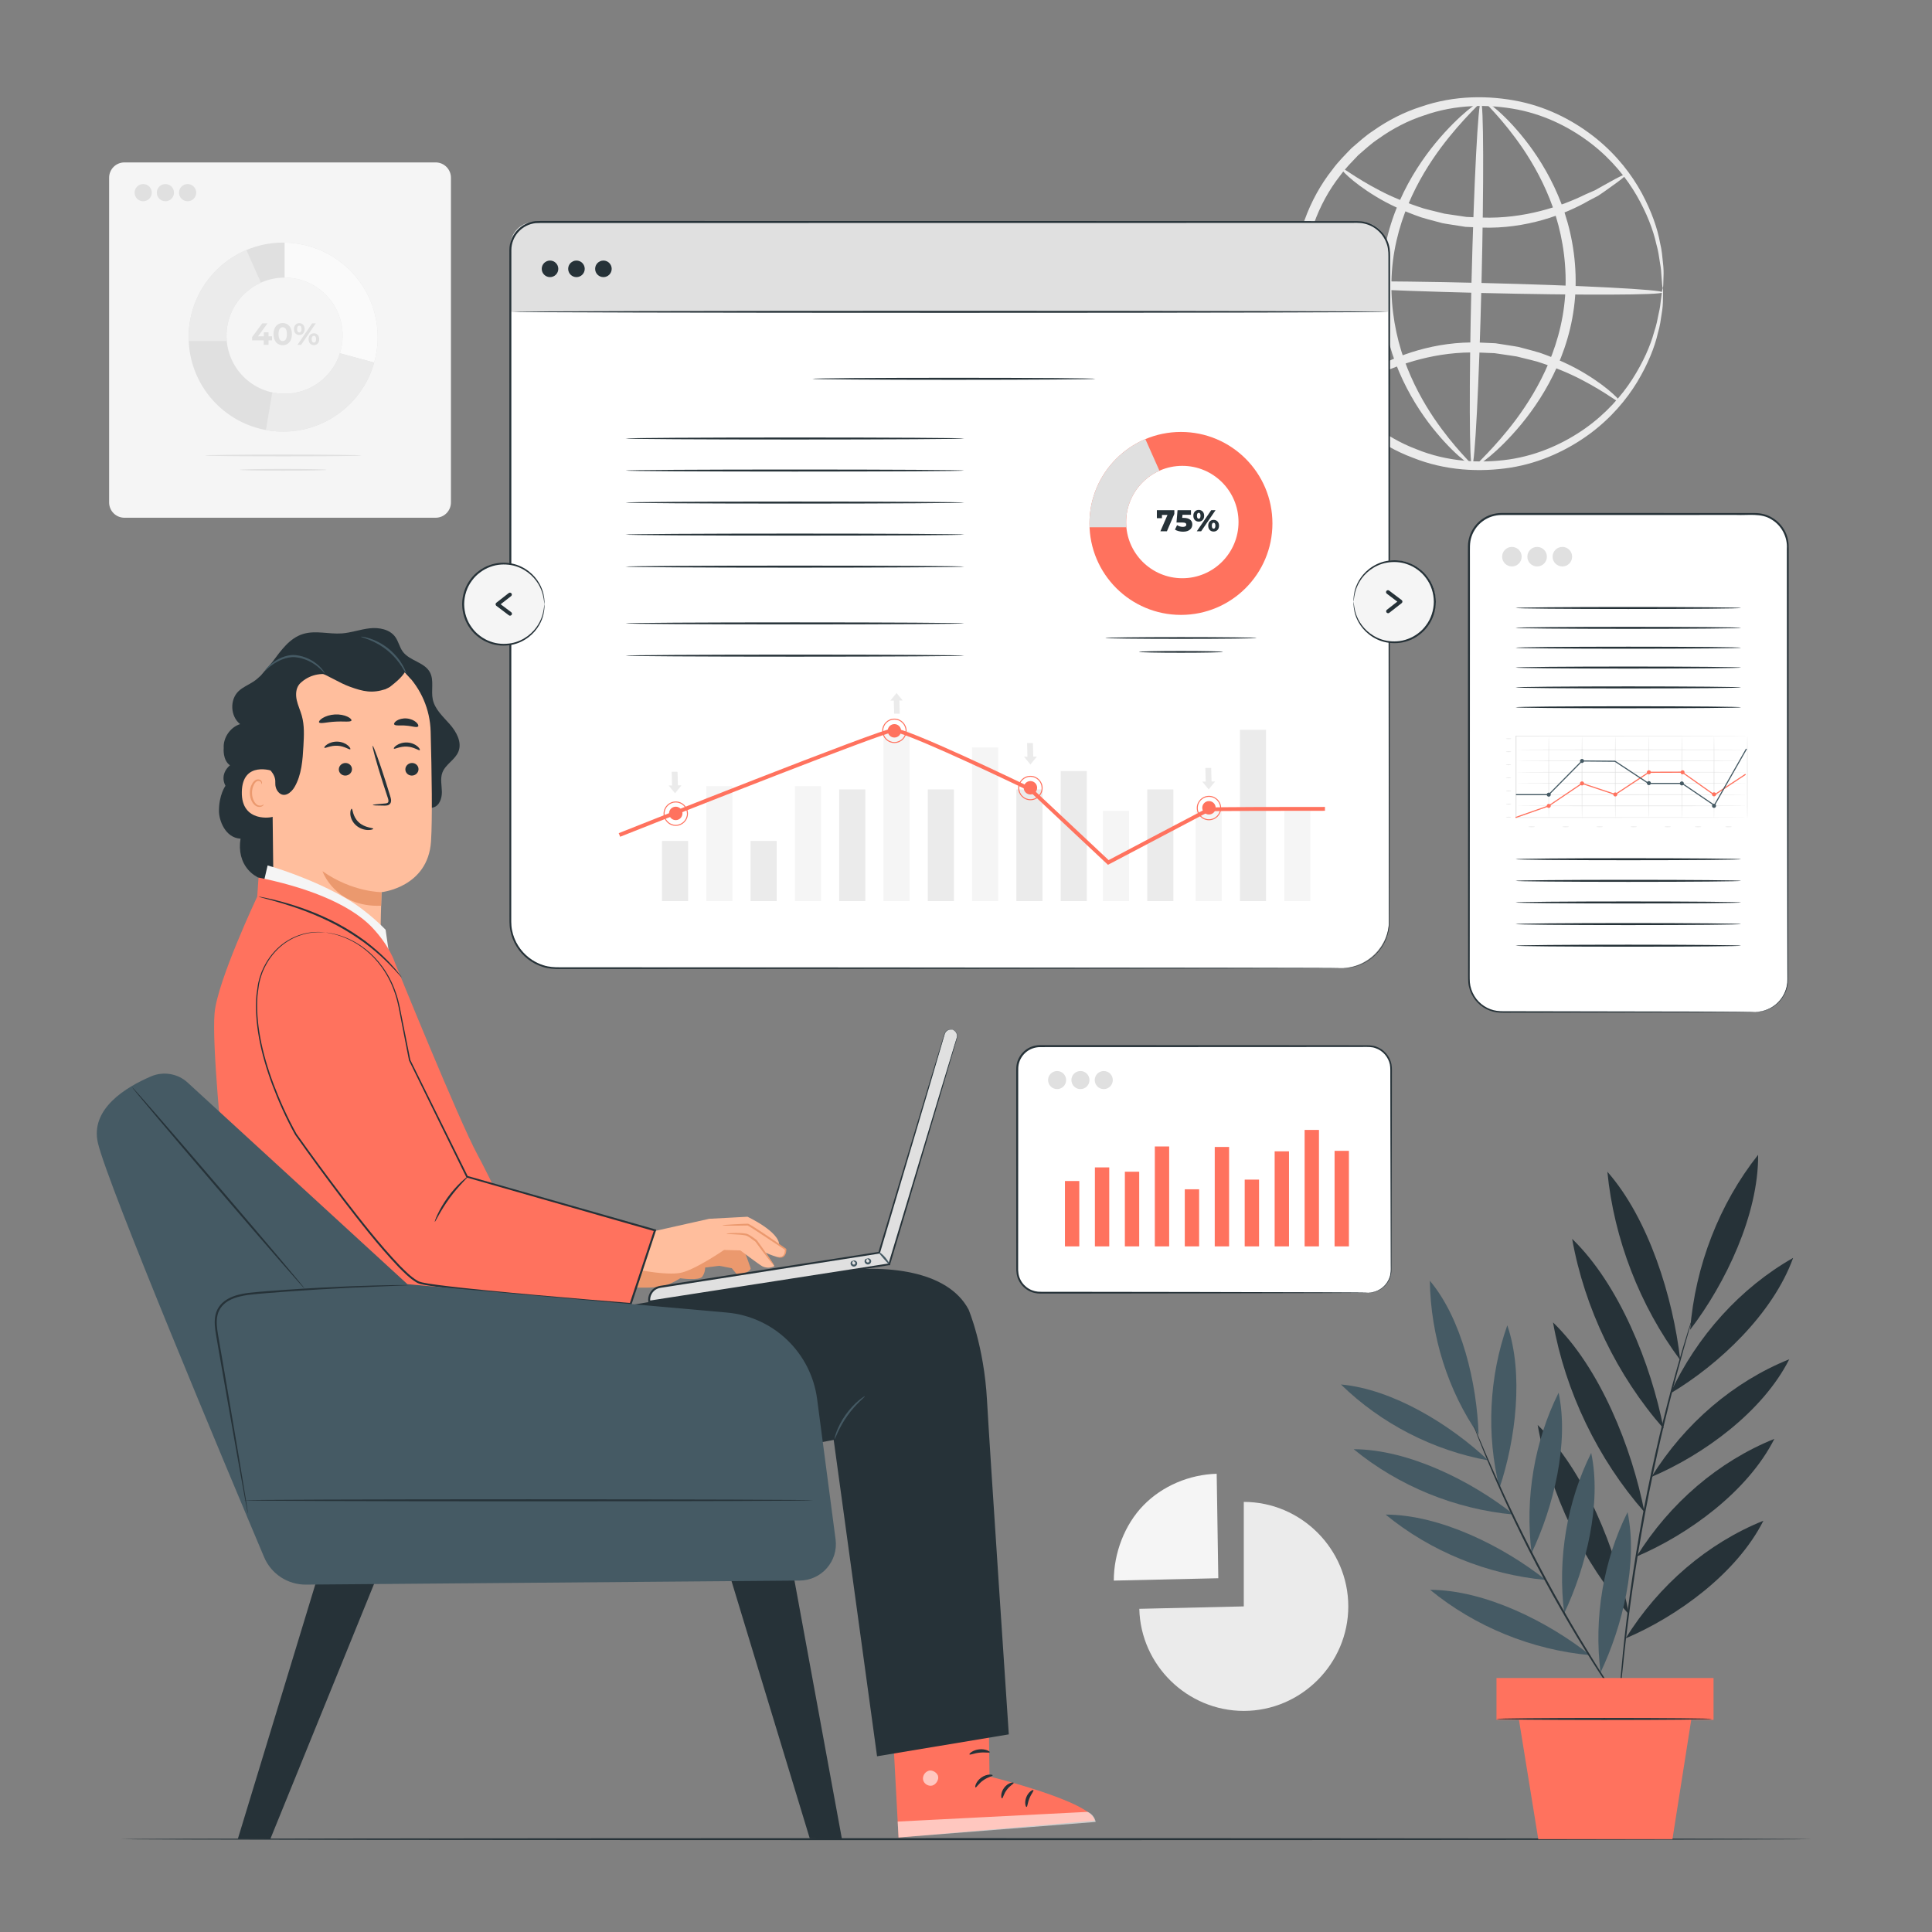 <?xml version="1.0" encoding="utf-8"?>
<!-- Generator: Adobe Illustrator 27.5.0, SVG Export Plug-In . SVG Version: 6.00 Build 0)  -->
<svg version="1.1" xmlns="http://www.w3.org/2000/svg" xmlns:xlink="http://www.w3.org/1999/xlink" x="0px" y="0px"
	 viewBox="0 0 500 500" style="enable-background:new 0 0 500 500;" xml:space="preserve">
<rect x="0" y="0" width="500" height="500" fill="#808080" stroke="none"/>
<g id="Background_Complete">
	<g>
		<g>
			<path style="fill:#F5F5F5;" d="M112.747,133.989h-80.55c-2.185,0-3.956-1.771-3.956-3.956V45.991
				c0-2.185,1.771-3.956,3.956-3.956h80.55c2.185,0,3.956,1.771,3.956,3.956v84.042
				C116.703,132.218,114.932,133.989,112.747,133.989z"/>
		</g>
		<g>
			<g>
				<g>
					<g>
						<g>
							<g>
								<g>
									<g>
										<g>
											<path style="fill:#E0E0E0;" d="M73.279,62.781c-13.509,0-24.46,10.951-24.46,24.46c0,13.509,10.951,24.46,24.46,24.46
												c13.509,0,24.46-10.951,24.46-24.46C97.739,73.732,86.788,62.781,73.279,62.781z M73.648,101.898
												c-8.298,0-15.026-6.727-15.026-15.026c0-8.299,6.727-15.026,15.026-15.026c8.299,0,15.026,6.727,15.026,15.026
												C88.674,95.171,81.947,101.898,73.648,101.898z"/>
										</g>
									</g>
								</g>
							</g>
						</g>
						<g>
							<g>
								<g>
									<g>
										<g>
											<g>
												<path style="fill:#FAFAFA;" d="M73.654,62.791c0,2.602-0.001,6.112-0.002,9.056c8.297,0.002,15.022,6.728,15.022,15.026
													c0,1.589-0.248,3.119-0.705,4.556l8.865,2.404c0.586-2.098,0.906-4.307,0.906-6.591
													C97.739,73.858,86.99,62.992,73.654,62.791z"/>
											</g>
										</g>
									</g>
								</g>
							</g>
							<g>
								<g>
									<g>
										<g>
											<g>
												<path style="fill:#EBEBEB;" d="M58.623,86.873c0-6.118,3.659-11.379,8.907-13.723l-3.762-8.45
													c-8.784,3.711-14.948,12.406-14.948,22.541c0,0.344,0.012,0.686,0.026,1.026h9.844
													C58.647,87.808,58.623,87.343,58.623,86.873z"/>
											</g>
										</g>
									</g>
								</g>
							</g>
							<g>
								<g>
									<g>
										<g>
											<g>
												<path style="fill:#EBEBEB;" d="M73.648,101.898c-1.091,0-2.154-0.119-3.179-0.34c-0.378,2.18-1.092,6.404-1.652,9.73
													c1.447,0.267,2.938,0.414,4.462,0.414c11.224,0,20.676-7.563,23.554-17.869l-8.865-2.404
													C86.039,97.499,80.358,101.898,73.648,101.898z"/>
											</g>
										</g>
									</g>
								</g>
							</g>
						</g>
					</g>
					<g>
						<g>
							<g>
								<g>
									<g>
										<path style="fill:#E0E0E0;" d="M70.403,88.089h-0.905v1.168h-1.255v-1.168h-2.994v-0.865l2.62-3.526h1.35l-2.43,3.343
											h1.493v-1.04h1.215v1.04h0.905V88.089z"/>
									</g>
								</g>
							</g>
						</g>
						<g>
							<g>
								<g>
									<g>
										<path style="fill:#E0E0E0;" d="M70.782,86.477c0-1.834,1.017-2.874,2.382-2.874c1.374,0,2.382,1.04,2.382,2.874
											c0,1.835-1.009,2.875-2.382,2.875C71.799,89.352,70.782,88.311,70.782,86.477z M74.252,86.477
											c0-1.262-0.445-1.787-1.088-1.787c-0.635,0-1.08,0.524-1.08,1.787c0,1.263,0.445,1.787,1.08,1.787
											C73.808,88.264,74.252,87.74,74.252,86.477z"/>
									</g>
								</g>
							</g>
						</g>
						<g>
							<g>
								<g>
									<g>
										<path style="fill:#E0E0E0;" d="M76.078,85.166c0-0.937,0.572-1.532,1.382-1.532c0.81,0,1.374,0.588,1.374,1.532
											c0,0.945-0.563,1.533-1.374,1.533C76.65,86.7,76.078,86.104,76.078,85.166z M78.039,85.166
											c0-0.596-0.231-0.881-0.58-0.881c-0.342,0-0.58,0.294-0.58,0.881c0,0.588,0.238,0.882,0.58,0.882
											C77.809,86.048,78.039,85.762,78.039,85.166z M80.771,83.698h0.945l-3.796,5.559h-0.945L80.771,83.698z M79.858,87.787
											c0-0.937,0.572-1.532,1.374-1.532c0.81,0,1.382,0.595,1.382,1.532c0,0.937-0.572,1.533-1.382,1.533
											C80.43,89.32,79.858,88.724,79.858,87.787z M81.811,87.787c0-0.588-0.23-0.882-0.58-0.882c-0.341,0-0.58,0.286-0.58,0.882
											c0,0.595,0.238,0.882,0.58,0.882C81.581,88.669,81.811,88.375,81.811,87.787z"/>
									</g>
								</g>
							</g>
						</g>
					</g>
				</g>
				<g>
					<g>
						<g>
							<g>
								<g>
									<g>
										<g>
											<path style="fill:#E0E0E0;" d="M93.519,117.873c0,0.128-9.062,0.232-20.239,0.232c-11.18,0-20.241-0.104-20.241-0.232
												c0-0.128,9.061-0.232,20.241-0.232C84.457,117.641,93.519,117.745,93.519,117.873z"/>
										</g>
									</g>
								</g>
							</g>
						</g>
					</g>
					<g>
						<g>
							<g>
								<g>
									<g>
										<g>
											<path style="fill:#E0E0E0;" d="M84.505,121.59c0,0.128-5.026,0.232-11.225,0.232c-6.201,0-11.226-0.104-11.226-0.232
												c0-0.128,5.025-0.232,11.226-0.232C79.479,121.358,84.505,121.462,84.505,121.59z"/>
										</g>
									</g>
								</g>
							</g>
						</g>
					</g>
				</g>
			</g>
		</g>
		<g>
			<g>
				<circle style="fill:#E0E0E0;" cx="37.059" cy="49.859" r="2.226"/>
			</g>
			<g>
				<circle style="fill:#E0E0E0;" cx="42.806" cy="49.859" r="2.226"/>
			</g>
			<g>
				<path style="fill:#E0E0E0;" d="M50.779,49.859c0,1.229-0.997,2.226-2.226,2.226c-1.229,0-2.226-0.997-2.226-2.226
					c0-1.229,0.997-2.226,2.226-2.226C49.782,47.633,50.779,48.629,50.779,49.859z"/>
			</g>
		</g>
	</g>
	<g>
		<g>
			<g>
				<g>
					<g>
						<path style="fill:#EBEBEB;" d="M430.333,74.569c-0.09-0.002-0.205-1.04-0.34-2.999c-0.043-0.981-0.133-2.19-0.402-3.602
							c-0.22-1.416-0.421-3.054-0.946-4.839c-0.793-3.62-2.433-7.903-5.026-12.45c-2.615-4.529-6.399-9.274-11.577-13.335
							c-5.163-4.024-11.691-7.486-19.267-8.984c-7.526-1.449-16.048-1.394-24.216,1.51c-4.109,1.326-8.089,3.379-11.762,6
							c-1.897,1.239-3.563,2.808-5.309,4.311c-1.582,1.676-3.244,3.31-4.618,5.22c-5.824,7.38-9.232,16.956-9.568,26.903
							c-0.151,9.955,2.789,19.688,8.247,27.345c1.281,1.975,2.862,3.688,4.36,5.439c1.671,1.586,3.259,3.235,5.094,4.564
							c3.542,2.797,7.418,5.041,11.458,6.565c8.019,3.298,16.53,3.766,24.117,2.684c7.64-1.129,14.328-4.271,19.68-8.04
							c5.369-3.806,9.379-8.361,12.21-12.758c2.81-4.416,4.656-8.614,5.623-12.191c0.611-1.758,0.891-3.384,1.18-4.787
							c0.337-1.396,0.485-2.599,0.576-3.577C430.078,75.598,430.243,74.567,430.333,74.569c0.089,0.002,0.099,1.038,0.035,3.024
							c-0.008,0.996-0.075,2.225-0.336,3.658c-0.212,1.44-0.42,3.113-0.968,4.931c-0.839,3.696-2.588,8.064-5.368,12.693
							c-2.802,4.608-6.851,9.417-12.361,13.471c-5.492,4.015-12.429,7.398-20.413,8.677c-7.927,1.231-16.86,0.822-25.33-2.581
							c-4.264-1.576-8.362-3.911-12.111-6.837c-1.938-1.394-3.626-3.117-5.391-4.787c-1.593-1.835-3.263-3.641-4.624-5.717
							c-5.786-8.057-8.925-18.352-8.757-28.863c0.345-10.503,3.981-20.629,10.151-28.394c1.461-2.007,3.216-3.729,4.896-5.484
							c1.844-1.582,3.614-3.22,5.617-4.518c3.886-2.74,8.093-4.873,12.427-6.24c8.624-2.987,17.565-2.963,25.422-1.349
							c7.912,1.664,14.677,5.38,19.967,9.657c5.307,4.316,9.119,9.315,11.694,14.055c2.553,4.759,4.088,9.208,4.747,12.94
							c0.458,1.842,0.586,3.524,0.727,4.972c0.191,1.444,0.199,2.675,0.158,3.67C430.483,73.536,430.422,74.571,430.333,74.569z"/>
					</g>
				</g>
			</g>
		</g>
		<g>
			<g>
				<g>
					<g>
						<path style="fill:#EBEBEB;" d="M420.896,45.096c0.104,0.146-0.747,0.885-2.39,2.107c-0.901,0.647-1.908,1.37-3.036,2.179
							c-0.602,0.411-1.231,0.878-1.932,1.317c-0.742,0.388-1.517,0.793-2.323,1.214c-6.312,3.648-16.314,7.372-27.734,6.984
							c-1.417-0.063-2.817-0.125-4.198-0.187c-1.363-0.213-2.707-0.424-4.029-0.63c-0.659-0.111-1.316-0.199-1.958-0.329
							c-0.633-0.168-1.26-0.335-1.881-0.501c-1.237-0.343-2.461-0.634-3.627-1.008c-4.629-1.61-8.627-3.486-11.767-5.422
							c-6.322-3.822-9.399-7.3-9.16-7.523c0.255-0.292,3.691,2.619,10.059,5.925c3.164,1.68,7.102,3.314,11.583,4.74
							c1.128,0.328,2.309,0.576,3.499,0.882c0.597,0.148,1.2,0.297,1.808,0.448c0.62,0.094,1.245,0.188,1.876,0.283
							c1.263,0.186,2.547,0.375,3.85,0.567c1.316,0.053,2.651,0.107,4.002,0.161c10.858,0.374,20.476-2.88,26.855-6.03
							c0.815-0.354,1.599-0.694,2.35-1.02c0.716-0.374,1.366-0.775,1.991-1.121c1.195-0.659,2.264-1.248,3.22-1.774
							C419.744,45.41,420.792,44.95,420.896,45.096z"/>
					</g>
				</g>
			</g>
		</g>
		<g>
			<g>
				<g>
					<g>
						<path style="fill:#EBEBEB;" d="M345.425,102.452c-0.104-0.146,0.747-0.885,2.389-2.107c0.901-0.646,1.909-1.37,3.036-2.179
							c0.602-0.412,1.231-0.878,1.932-1.317c0.742-0.388,1.517-0.793,2.323-1.214c6.312-3.648,16.313-7.372,27.734-6.984
							c1.417,0.063,2.817,0.125,4.198,0.187c1.363,0.213,2.707,0.423,4.029,0.63c0.659,0.111,1.316,0.199,1.958,0.328
							c0.633,0.169,1.26,0.336,1.881,0.501c1.237,0.344,2.461,0.634,3.627,1.008c4.629,1.61,8.627,3.487,11.767,5.421
							c6.322,3.822,9.399,7.3,9.16,7.523c-0.255,0.292-3.691-2.618-10.059-5.925c-3.164-1.679-7.102-3.314-11.583-4.74
							c-1.128-0.327-2.309-0.576-3.499-0.882c-0.597-0.148-1.199-0.298-1.808-0.449c-0.62-0.094-1.245-0.188-1.876-0.284
							c-1.263-0.186-2.547-0.375-3.85-0.566c-1.316-0.053-2.651-0.107-4.001-0.162c-10.858-0.374-20.476,2.88-26.855,6.031
							c-0.815,0.354-1.599,0.694-2.35,1.02c-0.716,0.374-1.366,0.776-1.991,1.121c-1.195,0.659-2.264,1.248-3.22,1.774
							C346.577,102.138,345.529,102.598,345.425,102.452z"/>
					</g>
				</g>
			</g>
		</g>
		<g>
			<g>
				<g>
					<g>
						<path style="fill:#EBEBEB;" d="M430.306,75.664c-0.017,0.716-21.149,0.784-47.193,0.151
							c-26.053-0.633-47.152-1.726-47.134-2.442c0.017-0.716,21.145-0.784,47.197-0.151
							C409.22,73.855,430.324,74.949,430.306,75.664z"/>
					</g>
				</g>
			</g>
		</g>
		<g>
			<g>
				<g>
					<g>
						<path style="fill:#EBEBEB;" d="M380.968,120.543c-0.716-0.017-0.784-21.142-0.152-47.177
							c0.633-26.044,1.725-47.136,2.442-47.119c0.716,0.017,0.784,21.138,0.151,47.182
							C382.777,99.464,381.684,120.561,380.968,120.543z"/>
					</g>
				</g>
			</g>
		</g>
		<g>
			<g>
				<g>
					<g>
						<path style="fill:#EBEBEB;" d="M380.969,120.473c-0.178,0.274-5.375-3.249-11.373-11.227
							c-2.965-3.984-6.078-9.111-8.431-15.308c-2.342-6.185-3.809-13.467-3.65-21.136c0.136-7.694,2.07-14.893,4.762-20.923
							c2.692-6.054,6.072-10.997,9.213-14.837c6.353-7.676,11.592-11.079,11.768-10.806c0.255,0.295-4.491,4.156-10.323,11.936
							c-2.884,3.89-5.997,8.787-8.465,14.656c-2.469,5.851-4.231,12.712-4.362,20.024c-0.151,7.317,1.172,14.278,3.302,20.266
							c2.14,5.999,4.982,11.054,7.683,15.068C376.553,116.225,381.232,120.187,380.969,120.473z"/>
					</g>
				</g>
			</g>
		</g>
		<g>
			<g>
				<g>
					<g>
						<path style="fill:#EBEBEB;" d="M384.315,26.26c0.178-0.274,5.375,3.249,11.373,11.227c2.966,3.984,6.078,9.111,8.431,15.308
							c2.342,6.185,3.809,13.467,3.65,21.136c-0.136,7.694-2.07,14.894-4.762,20.923c-2.692,6.054-6.072,10.997-9.213,14.837
							c-6.352,7.677-11.592,11.08-11.768,10.806c-0.254-0.295,4.491-4.156,10.323-11.936c2.884-3.89,5.996-8.786,8.465-14.656
							c2.469-5.851,4.232-12.712,4.362-20.024c0.151-7.317-1.172-14.278-3.302-20.266c-2.14-5.999-4.983-11.054-7.682-15.068
							C388.731,30.507,384.052,26.545,384.315,26.26z"/>
					</g>
				</g>
			</g>
		</g>
	</g>
	<g>
		<g>
			<g>
				<path style="fill:#EBEBEB;" d="M321.891,415.736v-27.046c14.837,0,27.046,12.209,27.046,27.046
					c0,14.837-12.209,27.046-27.046,27.046c-14.601,0-26.702-11.824-27.039-26.421L321.891,415.736z"/>
			</g>
		</g>
		<g>
			<g>
				<path style="fill:#F5F5F5;" d="M315.297,408.446l-27.046,0.611c0-7.043,2.751-14.426,7.663-19.473
					c4.912-5.048,11.923-7.982,18.964-8.174L315.297,408.446z"/>
			</g>
		</g>
	</g>
</g>
<g id="Background_Simple" style="display:none;">
	<g style="display:inline;">
		<path style="fill:#F5F5F5;" d="M454.447,118.712l-2.434-4.01c-20.516-33.808-57.609-54.188-96.717-51.715
			c-5.027,0.318-10.033,0.999-14.971,2.056c-35.557,7.611-66.496,34.5-79.321,68.937c-7.542,20.253-9.649,43.571-23.962,59.647
			c-18.627,20.922-50.251,21.579-78.055,20.712s-59.449-0.128-77.985,20.877c-11.609,13.155-15.299,31.861-14.363,49.478
			c2.478,46.641,34.979,88.345,76.311,109.074c41.332,20.729,89.996,22.586,135.232,13.467
			c63.37-12.774,123.634-47.855,159.857-102.038C474.262,251.012,483.43,177.193,454.447,118.712z"/>
	</g>
</g>
<g id="Floor">
	<g>
		<g>
			<path style="fill:#263238;" d="M468.887,475.971c0,0.144-98.007,0.26-218.876,0.26c-120.911,0-218.897-0.117-218.897-0.26
				s97.986-0.26,218.897-0.26C370.88,475.711,468.887,475.828,468.887,475.971z"/>
		</g>
	</g>
</g>
<g id="Screens">
	<g>
		<g>
			<g>
				<g>
					<path style="fill:#FFFFFF;" d="M346.942,250.553H144.659c-6.948,0-12.581-5.633-12.581-12.581V65.296
						c0-4.336,3.515-7.85,7.85-7.85h210.835c4.838,0,8.76,3.922,8.76,8.76v171.766C359.523,244.92,353.891,250.553,346.942,250.553z
						"/>
				</g>
				<g>
					<path style="fill:#E0E0E0;" d="M359.204,80.697H132.078V63.637c0-3.419,2.772-6.191,6.191-6.191h213.835
						c3.921,0,7.1,3.179,7.1,7.1V80.697z"/>
				</g>
				<g>
					<g>
						<path style="fill:#263238;" d="M359.204,80.697c0,0.144-50.776,0.26-113.398,0.26c-62.643,0-113.408-0.117-113.408-0.26
							c0-0.144,50.766-0.26,113.408-0.26C308.428,80.437,359.204,80.553,359.204,80.697z"/>
					</g>
				</g>
				<g>
					<g>
						<path style="fill:#263238;" d="M144.486,69.575c0,1.183-0.959,2.143-2.143,2.143s-2.143-0.959-2.143-2.143
							c0-1.183,0.959-2.143,2.143-2.143S144.486,68.392,144.486,69.575z"/>
					</g>
					<g>
						<path style="fill:#263238;" d="M151.328,69.575c0,1.183-0.959,2.143-2.143,2.143c-1.183,0-2.143-0.959-2.143-2.143
							c0-1.183,0.959-2.143,2.143-2.143C150.368,67.433,151.328,68.392,151.328,69.575z"/>
					</g>
					<g>
						<path style="fill:#263238;" d="M158.306,69.575c0,1.183-0.959,2.143-2.143,2.143c-1.183,0-2.143-0.959-2.143-2.143
							c0-1.183,0.959-2.143,2.143-2.143C157.346,67.433,158.306,68.392,158.306,69.575z"/>
					</g>
				</g>
				<g>
					<g>
						<path style="fill:#263238;" d="M283.5,98.031c0,0.144-16.402,0.26-36.63,0.26c-20.235,0-36.633-0.117-36.633-0.26
							s16.398-0.26,36.633-0.26C267.099,97.771,283.5,97.887,283.5,98.031z"/>
					</g>
				</g>
				<g>
					<g>
						<g>
							<path style="fill:#263238;" d="M249.546,113.484c0,0.144-19.625,0.26-43.828,0.26c-24.212,0-43.833-0.117-43.833-0.26
								c0-0.144,19.621-0.26,43.833-0.26C229.921,113.224,249.546,113.34,249.546,113.484z"/>
						</g>
					</g>
					<g>
						<g>
							<path style="fill:#263238;" d="M249.546,121.774c0,0.144-19.625,0.26-43.828,0.26c-24.212,0-43.833-0.117-43.833-0.26
								c0-0.144,19.621-0.26,43.833-0.26C229.921,121.514,249.546,121.631,249.546,121.774z"/>
						</g>
					</g>
					<g>
						<g>
							<path style="fill:#263238;" d="M249.546,130.065c0,0.144-19.625,0.26-43.828,0.26c-24.212,0-43.833-0.117-43.833-0.26
								c0-0.144,19.621-0.26,43.833-0.26C229.921,129.804,249.546,129.921,249.546,130.065z"/>
						</g>
					</g>
					<g>
						<g>
							<path style="fill:#263238;" d="M249.546,138.355c0,0.144-19.625,0.26-43.828,0.26c-24.212,0-43.833-0.117-43.833-0.26
								s19.621-0.26,43.833-0.26C229.921,138.095,249.546,138.211,249.546,138.355z"/>
						</g>
					</g>
					<g>
						<g>
							<path style="fill:#263238;" d="M249.546,146.645c0,0.144-19.625,0.26-43.828,0.26c-24.212,0-43.833-0.117-43.833-0.26
								s19.621-0.26,43.833-0.26C229.921,146.385,249.546,146.501,249.546,146.645z"/>
						</g>
					</g>
					<g>
						<g>
							<path style="fill:#263238;" d="M249.546,169.683c0,0.144-19.625,0.26-43.828,0.26c-24.212,0-43.833-0.117-43.833-0.26
								c0-0.144,19.621-0.26,43.833-0.26C229.921,169.422,249.546,169.539,249.546,169.683z"/>
						</g>
					</g>
					<g>
						<g>
							<path style="fill:#263238;" d="M249.546,161.332c0,0.144-19.625,0.26-43.828,0.26c-24.212,0-43.833-0.117-43.833-0.26
								s19.621-0.26,43.833-0.26C229.921,161.072,249.546,161.189,249.546,161.332z"/>
						</g>
					</g>
				</g>
				<g>
					<g>
						<g>
							<g>
								<g>
									<g>
										<g>
											<g>
												<g>
													<g>
														<path style="fill:#FF725E;" d="M305.628,111.785c-13.075,0-23.675,10.6-23.675,23.675
															c0,13.075,10.6,23.675,23.675,23.675c13.075,0,23.675-10.6,23.675-23.675
															C329.303,122.385,318.704,111.785,305.628,111.785z M305.986,149.647c-8.032,0-14.543-6.511-14.543-14.543
															s6.511-14.543,14.543-14.543c8.032,0,14.543,6.511,14.543,14.543S314.018,149.647,305.986,149.647z"/>
													</g>
												</g>
											</g>
										</g>
									</g>
									<g>
										<g>
											<g>
												<g>
													<g>
														<g>
															<path style="fill:#E0E0E0;" d="M291.442,135.104c0-5.922,3.542-11.014,8.621-13.282l-3.642-8.178
																c-8.502,3.592-14.468,12.008-14.468,21.818c0,0.333,0.012,0.664,0.025,0.994h9.528
																C291.466,136.009,291.442,135.559,291.442,135.104z"/>
														</g>
													</g>
												</g>
											</g>
										</g>
									</g>
								</g>
							</g>
							<g>
								<g>
									<g>
										<g>
											<g>
												<g>
													<g>
														<path style="fill:#263238;" d="M325.219,165.109c0,0.124-8.772,0.225-19.59,0.225
															c-10.822,0-19.591-0.101-19.591-0.225c0-0.124,8.77-0.225,19.591-0.225
															C316.447,164.885,325.219,164.985,325.219,165.109z"/>
													</g>
												</g>
											</g>
										</g>
									</g>
								</g>
								<g>
									<g>
										<g>
											<g>
												<g>
													<g>
														<path style="fill:#263238;" d="M316.494,168.706c0,0.124-4.865,0.225-10.865,0.225c-6.002,0-10.866-0.1-10.866-0.225
															c0-0.124,4.864-0.225,10.866-0.225C311.629,168.482,316.494,168.582,316.494,168.706z"/>
													</g>
												</g>
											</g>
										</g>
									</g>
								</g>
							</g>
						</g>
					</g>
					<g>
						<g>
							<path style="fill:#263238;" d="M303.918,132.038v0.967l-1.925,4.49h-1.684l1.84-4.233h-1.435v0.842h-1.317v-2.066H303.918z"
								/>
						</g>
						<g>
							<path style="fill:#263238;" d="M308.567,135.741c0,0.974-0.732,1.862-2.377,1.862c-0.757,0-1.56-0.187-2.113-0.537
								l0.553-1.162c0.444,0.296,0.99,0.452,1.513,0.452c0.522,0,0.873-0.21,0.873-0.577c0-0.335-0.226-0.553-1.06-0.553h-1.481
								l0.273-3.188h3.476v1.193h-2.198l-0.07,0.795h0.366C307.936,134.026,308.567,134.774,308.567,135.741z"/>
						</g>
						<g>
							<path style="fill:#263238;" d="M308.836,133.48c0-0.943,0.592-1.512,1.395-1.512c0.811,0,1.404,0.569,1.404,1.512
								c0,0.951-0.592,1.512-1.404,1.512C309.428,134.993,308.836,134.431,308.836,133.48z M313.458,132.038h1.123l-3.726,5.456
								h-1.123L313.458,132.038z M310.691,133.48c0-0.553-0.195-0.772-0.461-0.772c-0.249,0-0.46,0.218-0.46,0.772
								c0,0.553,0.21,0.772,0.46,0.772C310.496,134.252,310.691,134.034,310.691,133.48z M312.687,136.053
								c0-0.943,0.584-1.512,1.395-1.512c0.81,0,1.403,0.569,1.403,1.512c0,0.951-0.592,1.512-1.403,1.512
								C313.271,137.565,312.687,137.003,312.687,136.053z M314.542,136.053c0-0.553-0.202-0.772-0.46-0.772
								c-0.258,0-0.461,0.218-0.461,0.772c0,0.553,0.203,0.772,0.461,0.772C314.339,136.824,314.542,136.606,314.542,136.053z"/>
						</g>
					</g>
				</g>
				<g>
					<g>
						<g>
							<g>
								<g>
									<g>
										<rect x="171.32" y="217.626" style="fill:#EBEBEB;" width="6.757" height="15.574"/>
									</g>
								</g>
							</g>
							<g>
								<g>
									<g>
										<rect x="194.25" y="217.626" style="fill:#EBEBEB;" width="6.757" height="15.574"/>
									</g>
								</g>
							</g>
							<g>
								<g>
									<g>
										<rect x="182.785" y="203.45" style="fill:#F5F5F5;" width="6.757" height="29.751"/>
									</g>
								</g>
							</g>
							<g>
								<g>
									<g>
										<rect x="205.716" y="203.45" style="fill:#F5F5F5;" width="6.757" height="29.751"/>
									</g>
								</g>
							</g>
							<g>
								<g>
									<g>
										<rect x="217.181" y="204.302" style="fill:#EBEBEB;" width="6.757" height="28.899"/>
									</g>
								</g>
							</g>
							<g>
								<g>
									<g>
										<rect x="240.112" y="204.302" style="fill:#EBEBEB;" width="6.757" height="28.899"/>
									</g>
								</g>
							</g>
							<g>
								<g>
									<g>
										<rect x="263.042" y="204.302" style="fill:#EBEBEB;" width="6.757" height="28.899"/>
									</g>
								</g>
							</g>
							<g>
								<g>
									<g>
										<rect x="228.646" y="189.136" style="fill:#F5F5F5;" width="6.757" height="44.065"/>
									</g>
								</g>
							</g>
							<g>
								<g>
									<g>
										<rect x="251.577" y="193.448" style="fill:#F5F5F5;" width="6.757" height="39.753"/>
									</g>
								</g>
							</g>
							<g>
								<g>
									<g>
										<rect x="296.913" y="204.302" style="fill:#EBEBEB;" width="6.757" height="28.899"/>
									</g>
								</g>
							</g>
							<g>
								<g>
									<g>
										<rect x="285.447" y="209.848" style="fill:#F5F5F5;" width="6.757" height="23.353"/>
									</g>
								</g>
							</g>
							<g>
								<g>
									<g>
										<rect x="320.893" y="188.879" style="fill:#EBEBEB;" width="6.757" height="44.322"/>
									</g>
								</g>
							</g>
							<g>
								<g>
									<g>
										<rect x="309.428" y="209.848" style="fill:#F5F5F5;" width="6.757" height="23.353"/>
									</g>
								</g>
							</g>
							<g>
								<g>
									<g>
										<rect x="332.371" y="209.848" style="fill:#F5F5F5;" width="6.757" height="23.353"/>
									</g>
								</g>
							</g>
							<g>
								<g>
									<g>
										<rect x="274.508" y="199.538" style="fill:#EBEBEB;" width="6.757" height="33.663"/>
									</g>
								</g>
							</g>
							<g>
								<g>
									<g>
										<circle style="fill:#FF725E;" cx="231.469" cy="189.136" r="1.738"/>
									</g>
								</g>
							</g>
							<g>
								<g>
									<g>
										<path style="fill:#FF725E;" d="M231.469,192.293c-1.741,0-3.157-1.416-3.157-3.157c0-1.741,1.416-3.157,3.157-3.157
											c1.741,0,3.157,1.416,3.157,3.157C234.626,190.876,233.21,192.293,231.469,192.293z M231.469,186.233
											c-1.6,0-2.902,1.302-2.902,2.902s1.302,2.902,2.902,2.902c1.6,0,2.902-1.302,2.902-2.902S233.069,186.233,231.469,186.233
											z"/>
									</g>
								</g>
							</g>
							<g>
								<g>
									<g>
										<polygon style="fill:#EBEBEB;" points="232.856,184.704 232.766,181.283 233.621,181.297 232.025,179.347 
											230.429,181.315 231.314,181.32 231.402,184.696 										"/>
									</g>
								</g>
							</g>
							<g>
								<g>
									<g>
										<path style="fill:#FF725E;" d="M176.622,210.51c0,0.96-0.778,1.738-1.738,1.738c-0.96,0-1.738-0.778-1.738-1.738
											c0-0.96,0.778-1.738,1.738-1.738C175.844,208.772,176.622,209.55,176.622,210.51z"/>
									</g>
								</g>
							</g>
							<g>
								<g>
									<g>
										<path style="fill:#FF725E;" d="M174.884,213.732c-1.741,0-3.157-1.416-3.157-3.157c0-1.741,1.416-3.157,3.157-3.157
											c1.741,0,3.157,1.416,3.157,3.157C178.041,212.316,176.625,213.732,174.884,213.732z M174.884,207.673
											c-1.6,0-2.902,1.302-2.902,2.902c0,1.6,1.302,2.902,2.902,2.902c1.601,0,2.903-1.302,2.903-2.902
											C177.787,208.975,176.485,207.673,174.884,207.673z"/>
									</g>
								</g>
							</g>
							<g>
								<g>
									<g>
										<polygon style="fill:#EBEBEB;" points="173.835,199.732 173.928,203.29 173.039,203.275 174.699,205.303 176.358,203.257 
											175.438,203.251 175.346,199.741 										"/>
									</g>
								</g>
							</g>
							<g>
								<g>
									<g>
										<polygon style="fill:#EBEBEB;" points="265.808,192.293 265.9,195.85 265.012,195.836 266.671,197.864 268.331,195.817 
											267.411,195.812 267.319,192.302 										"/>
									</g>
								</g>
							</g>
						</g>
						<g>
							<path style="fill:#FF725E;" d="M286.74,223.812l-20.354-19.093c-12.896-6.227-32.807-15.403-35.129-15.274
								c-2.601,0.153-51.962,19.619-70.762,27.107l-0.37-0.929c2.766-1.102,67.779-26.982,71.074-27.176
								c0.023-0.001,0.046-0.002,0.071-0.002c3.612,0,32.335,13.82,35.62,15.407l0.124,0.085l19.891,18.658
								c3.773-1.992,25.405-13.405,25.773-13.568c0.128-0.057,0.472-0.196,30.218-0.194v1c-11.41-0.008-28.562,0.025-29.865,0.135
								c-1.129,0.572-17.362,9.133-25.975,13.678L286.74,223.812z"/>
						</g>
					</g>
					<g>
						<g>
							<g>
								<path style="fill:#FF725E;" d="M268.409,203.875c0,0.96-0.778,1.738-1.738,1.738s-1.738-0.778-1.738-1.738
									s0.778-1.738,1.738-1.738S268.409,202.915,268.409,203.875z"/>
							</g>
						</g>
					</g>
					<g>
						<g>
							<g>
								<path style="fill:#FF725E;" d="M266.671,207.097c-1.741,0-3.157-1.416-3.157-3.157c0-1.741,1.416-3.157,3.157-3.157
									c1.741,0,3.157,1.416,3.157,3.157C269.828,205.681,268.412,207.097,266.671,207.097z M266.671,201.038
									c-1.6,0-2.902,1.302-2.902,2.902s1.302,2.902,2.902,2.902c1.6,0,2.902-1.302,2.902-2.902S268.272,201.038,266.671,201.038z"
									/>
							</g>
						</g>
					</g>
					<g>
						<g>
							<g>
								<path style="fill:#FF725E;" d="M314.617,209.058c0,0.96-0.778,1.738-1.738,1.738c-0.96,0-1.738-0.778-1.738-1.738
									c0-0.96,0.778-1.738,1.738-1.738C313.839,207.32,314.617,208.098,314.617,209.058z"/>
							</g>
						</g>
					</g>
					<g>
						<g>
							<g>
								<path style="fill:#FF725E;" d="M312.879,212.28c-1.741,0-3.157-1.416-3.157-3.157c0-1.741,1.416-3.157,3.157-3.157
									c1.741,0,3.157,1.416,3.157,3.157C316.036,210.864,314.62,212.28,312.879,212.28z M312.879,206.221
									c-1.6,0-2.902,1.302-2.902,2.902c0,1.6,1.302,2.902,2.902,2.902c1.6,0,2.902-1.302,2.902-2.902
									C315.782,207.523,314.479,206.221,312.879,206.221z"/>
							</g>
						</g>
					</g>
					<g>
						<g>
							<g>
								<polygon style="fill:#EBEBEB;" points="311.943,198.731 312.036,202.288 311.147,202.274 312.806,204.302 314.466,202.255 
									313.546,202.25 313.454,198.74 								"/>
							</g>
						</g>
					</g>
				</g>
			</g>
			<g>
				<g>
					<path style="fill:#263238;" d="M347.509,250.553c0,0,0.18-0.018,0.535-0.04c0.179-0.011,0.4-0.024,0.663-0.04
						c0.263-0.041,0.567-0.089,0.913-0.143c0.691-0.119,1.535-0.356,2.501-0.739c0.947-0.424,2.014-1.005,3.065-1.883
						c1.047-0.875,2.072-2.048,2.862-3.539c0.787-1.487,1.324-3.297,1.381-5.292c-0.002-4.014-0.004-8.643-0.007-13.855
						c-0.02-20.858-0.048-51.03-0.083-88.31c-0.01-18.642-0.02-39.062-0.032-60.983c-0.001-2.74-0.002-5.504-0.004-8.29
						c-0.007-1.402,0.072-2.789-0.342-4.1c-0.404-1.302-1.133-2.519-2.137-3.463c-0.997-0.951-2.243-1.647-3.596-1.967
						c-1.338-0.362-2.784-0.198-4.224-0.236c-2.876,0.001-5.774,0.002-8.693,0.003c-11.677,0.004-23.694,0.007-36.018,0.011
						c-49.296,0.006-103.491,0.013-160.377,0.021c-1.766,0.018-3.582-0.04-5.298,0.04c-1.703,0.177-3.318,1.009-4.459,2.277
						c-1.147,1.261-1.812,2.945-1.819,4.647c-0.001,1.761-0.002,3.519-0.003,5.275c0,7.025-0.001,14.003-0.001,20.93
						c-0.001,13.855-0.003,27.506-0.004,40.92c-0.005,26.828-0.01,52.706-0.015,77.357c-0.002,6.163-0.003,12.249-0.005,18.254
						c-0.001,3.003-0.002,5.985-0.003,8.947c0.019,1.486-0.085,2.961,0.209,4.371c0.269,1.417,0.799,2.776,1.552,3.993
						c1.499,2.442,3.899,4.28,6.601,5.101c1.355,0.438,2.757,0.52,4.182,0.51c1.427,0.001,2.849,0.001,4.265,0.002
						c5.664,0.002,11.239,0.005,16.719,0.007c21.922,0.011,42.343,0.022,60.985,0.032c37.281,0.035,67.45,0.063,88.305,0.083
						c10.421,0.021,18.514,0.038,24.008,0.049c2.74,0.011,4.831,0.02,6.243,0.026C346.788,250.535,347.509,250.553,347.509,250.553
						s-0.721,0.018-2.127,0.027c-1.413,0.006-3.503,0.014-6.243,0.026c-5.494,0.011-13.587,0.028-24.008,0.049
						c-20.856,0.02-51.025,0.048-88.305,0.083c-18.643,0.01-39.063,0.02-60.985,0.032c-5.481,0.002-11.055,0.004-16.719,0.007
						c-1.416,0.001-2.838,0.001-4.265,0.002c-1.421,0.012-2.918-0.073-4.313-0.526c-2.807-0.851-5.3-2.757-6.859-5.293
						c-0.783-1.264-1.335-2.677-1.615-4.149c-0.307-1.484-0.199-2.989-0.22-4.456c-0.001-2.962-0.002-5.944-0.003-8.947
						c-0.002-6.005-0.003-12.091-0.005-18.254c-0.005-24.651-0.01-50.529-0.015-77.357c-0.001-13.414-0.003-27.066-0.004-40.92
						c0-6.927-0.001-13.906-0.001-20.93c0.001-1.757,0.002-3.517,0.003-5.279c0.007-1.827,0.721-3.64,1.953-4.992
						c1.224-1.36,2.96-2.255,4.79-2.445c1.825-0.086,3.563-0.024,5.353-0.043c56.885,0.007,111.081,0.014,160.377,0.021
						c12.324,0.004,24.341,0.007,36.018,0.011c2.919,0.001,5.817,0.002,8.693,0.003l2.153,0.001c0.726,0.007,1.47,0.063,2.178,0.251
						c1.429,0.34,2.745,1.076,3.796,2.081c1.059,0.997,1.828,2.282,2.253,3.658c0.438,1.395,0.351,2.854,0.358,4.227
						c-0.001,2.787-0.002,5.55-0.003,8.29c-0.011,21.921-0.022,42.341-0.032,60.983c-0.035,37.281-0.063,67.452-0.083,88.31
						c-0.015,5.213-0.029,9.844-0.041,13.859c-0.066,2.021-0.618,3.85-1.421,5.349c-0.806,1.503-1.849,2.682-2.91,3.558
						c-1.065,0.879-2.145,1.457-3.102,1.875c-0.975,0.378-1.826,0.607-2.522,0.718c-0.348,0.049-0.654,0.093-0.918,0.131
						c-0.264,0.011-0.486,0.02-0.666,0.027C347.688,250.553,347.509,250.553,347.509,250.553z"/>
				</g>
			</g>
		</g>
		<g>
			<g>
				<g>
					
						<ellipse transform="matrix(0.229 -0.974 0.974 0.229 126.702 471.367)" style="fill:#F5F5F5;" cx="360.826" cy="155.723" rx="10.511" ry="10.511"/>
				</g>
				<g>
					<g>
						<path style="fill:#263238;" d="M350.315,155.723c0.069-0.005,0.011,0.937,0.427,2.542c0.411,1.574,1.468,3.884,3.836,5.667
							c1.173,0.871,2.649,1.61,4.348,1.904c1.688,0.284,3.59,0.226,5.399-0.466c0.91-0.318,1.788-0.798,2.594-1.403
							c0.816-0.593,1.556-1.329,2.166-2.182c1.261-1.68,1.971-3.837,1.992-6.06c-0.02-2.224-0.73-4.382-1.991-6.063
							c-0.61-0.853-1.35-1.589-2.166-2.182c-0.806-0.605-1.684-1.085-2.595-1.403c-1.809-0.692-3.712-0.75-5.399-0.466
							c-1.699,0.295-3.175,1.033-4.348,1.904c-2.368,1.783-3.424,4.093-3.835,5.667
							C350.326,154.786,350.384,155.728,350.315,155.723c0,0-0.132-0.939,0.23-2.591c0.359-1.618,1.386-4.024,3.809-5.91
							c1.2-0.921,2.724-1.71,4.492-2.036c1.755-0.315,3.742-0.272,5.642,0.439c0.956,0.327,1.879,0.824,2.727,1.454
							c0.858,0.618,1.638,1.387,2.281,2.28c1.329,1.759,2.081,4.029,2.1,6.365c-0.02,2.335-0.773,4.604-2.101,6.363
							c-0.644,0.892-1.423,1.661-2.281,2.279c-0.848,0.63-1.771,1.127-2.727,1.454c-1.9,0.711-3.887,0.755-5.642,0.439
							c-1.767-0.326-3.292-1.114-4.492-2.036c-2.423-1.886-3.451-4.292-3.809-5.91C350.184,156.662,350.315,155.723,350.315,155.723
							z"/>
					</g>
				</g>
			</g>
			<g>
				<path style="fill:#263238;" d="M359.235,158.703c-0.148,0-0.296-0.066-0.395-0.192c-0.17-0.218-0.131-0.532,0.087-0.702
					l2.7-2.107l-2.726-2.061c-0.22-0.167-0.264-0.48-0.097-0.7c0.166-0.221,0.479-0.264,0.7-0.098l3.245,2.453
					c0.124,0.094,0.197,0.24,0.198,0.395c0.001,0.155-0.07,0.303-0.192,0.398l-3.214,2.508
					C359.451,158.669,359.342,158.703,359.235,158.703z"/>
			</g>
		</g>
		<g>
			<g>
				<g>
					
						<ellipse transform="matrix(0.229 -0.974 0.974 0.229 -51.657 247.515)" style="fill:#F5F5F5;" cx="130.376" cy="156.358" rx="10.511" ry="10.511"/>
				</g>
				<g>
					<g>
						<path style="fill:#263238;" d="M140.887,156.358c-0.069,0.005-0.011-0.937-0.427-2.542c-0.411-1.574-1.468-3.884-3.836-5.667
							c-1.173-0.871-2.648-1.61-4.348-1.904c-1.688-0.284-3.59-0.226-5.399,0.466c-0.91,0.318-1.788,0.798-2.595,1.403
							c-0.816,0.593-1.556,1.329-2.166,2.182c-1.261,1.68-1.971,3.837-1.992,6.06c0.02,2.224,0.73,4.382,1.991,6.063
							c0.61,0.853,1.35,1.589,2.166,2.182c0.806,0.605,1.684,1.085,2.595,1.403c1.809,0.692,3.712,0.75,5.4,0.466
							c1.699-0.294,3.175-1.033,4.348-1.904c2.368-1.783,3.424-4.093,3.836-5.667C140.875,157.295,140.818,156.353,140.887,156.358
							c0,0,0.132,0.939-0.23,2.591c-0.358,1.618-1.386,4.024-3.809,5.91c-1.2,0.921-2.724,1.71-4.492,2.036
							c-1.755,0.315-3.743,0.272-5.642-0.439c-0.956-0.327-1.879-0.824-2.727-1.454c-0.858-0.618-1.638-1.387-2.281-2.28
							c-1.329-1.759-2.081-4.029-2.101-6.365c0.02-2.335,0.773-4.604,2.101-6.363c0.644-0.892,1.423-1.661,2.281-2.279
							c0.848-0.63,1.771-1.127,2.727-1.454c1.9-0.711,3.887-0.755,5.642-0.439c1.768,0.326,3.292,1.114,4.492,2.036
							c2.423,1.886,3.451,4.292,3.809,5.91C141.019,155.419,140.887,156.358,140.887,156.358z"/>
					</g>
				</g>
			</g>
			<g>
				<path style="fill:#263238;" d="M131.998,159.338c-0.105,0-0.211-0.033-0.301-0.101l-3.245-2.453
					c-0.124-0.094-0.197-0.24-0.198-0.395c-0.001-0.155,0.07-0.302,0.192-0.398l3.213-2.508c0.217-0.171,0.531-0.131,0.702,0.086
					c0.17,0.218,0.131,0.532-0.086,0.702l-2.7,2.107l2.725,2.061c0.22,0.167,0.264,0.48,0.097,0.701
					C132.298,159.27,132.149,159.338,131.998,159.338z"/>
			</g>
		</g>
	</g>
	<g>
		<g>
			<g>
				<g>
					<path style="fill:#FFFFFF;" d="M354.13,334.546h-84.99c-3.251,0-5.887-2.636-5.887-5.887v-52.038
						c0-3.251,2.636-5.887,5.887-5.887h84.99c3.251,0,5.887,2.636,5.887,5.887v52.038
						C360.016,331.91,357.381,334.546,354.13,334.546z"/>
				</g>
				<g>
					<g>
						<path style="fill:#263238;" d="M354.13,334.546c-0.001-0.018,0.274-0.012,0.796-0.087c0.519-0.073,1.306-0.253,2.185-0.791
							c0.874-0.52,1.843-1.446,2.406-2.84c0.615-1.394,0.352-3.187,0.399-5.146c-0.02-7.885-0.048-19.267-0.083-33.329
							c-0.005-3.518-0.011-7.204-0.017-11.044c-0.001-0.96-0.003-1.93-0.004-2.909c-0.023-0.979,0.064-1.982-0.118-2.917
							c-0.385-1.883-1.803-3.589-3.711-4.217c-0.941-0.365-1.96-0.312-3.021-0.313c-1.052,0.001-2.112,0.002-3.181,0.003
							c-2.138,0.002-4.309,0.004-6.512,0.006c-4.407,0.004-8.943,0.007-13.594,0.011c-18.606,0.006-39.059,0.013-60.528,0.02
							c-1.284,0.009-2.557,0.447-3.548,1.256c-0.987,0.808-1.694,1.946-1.959,3.186c-0.134,0.621-0.13,1.25-0.127,1.921l0,1.978
							c0,1.317,0,2.629-0.001,3.936c-0.001,5.229-0.003,10.381-0.004,15.444c-0.005,10.125-0.01,19.891-0.015,29.195
							c-0.039,1.171,0.074,2.266,0.594,3.264c0.486,0.988,1.272,1.818,2.212,2.365c0.942,0.554,2.02,0.808,3.115,0.774
							c1.118,0.001,2.228,0.002,3.329,0.003c4.407,0.004,8.686,0.009,12.823,0.013c8.273,0.012,15.979,0.022,23.016,0.032
							c14.062,0.035,25.443,0.063,33.327,0.083c3.924,0.021,6.974,0.038,9.061,0.049c1.025,0.011,1.81,0.02,2.356,0.026
							C353.858,334.528,354.13,334.546,354.13,334.546s-0.272,0.018-0.803,0.027c-0.546,0.006-1.331,0.015-2.356,0.026
							c-2.087,0.011-5.137,0.028-9.061,0.049c-7.884,0.02-19.265,0.048-33.327,0.083c-7.037,0.01-14.744,0.02-23.016,0.032
							c-4.137,0.004-8.416,0.009-12.823,0.013c-1.102,0.001-2.212,0.002-3.329,0.003c-1.138,0.038-2.34-0.234-3.351-0.833
							c-1.019-0.59-1.87-1.487-2.4-2.558c-0.566-1.053-0.691-2.332-0.649-3.476c-0.005-9.304-0.01-19.07-0.015-29.195
							c-0.001-5.063-0.003-10.215-0.004-15.444c0-1.307,0-2.619-0.001-3.936l0-1.978c-0.003-0.647-0.008-1.351,0.139-2.03
							c0.289-1.357,1.061-2.6,2.14-3.482c1.081-0.884,2.476-1.365,3.876-1.372c21.469,0.007,41.922,0.014,60.528,0.02
							c4.651,0.004,9.186,0.007,13.594,0.011c2.203,0.002,4.375,0.004,6.512,0.006c1.069,0.001,2.129,0.002,3.181,0.003
							c1.028,0.003,2.15-0.052,3.162,0.343c2.051,0.682,3.571,2.517,3.978,4.542c0.194,1.033,0.096,2.025,0.119,3
							c-0.001,0.979-0.003,1.949-0.004,2.909c-0.006,3.84-0.011,7.526-0.017,11.044c-0.035,14.062-0.063,25.444-0.083,33.329
							c-0.004,0.983-0.008,1.912-0.012,2.785c0.007,0.88-0.15,1.711-0.446,2.419c-0.593,1.425-1.598,2.357-2.496,2.872
							c-0.904,0.533-1.705,0.698-2.231,0.754C354.403,334.57,354.13,334.546,354.13,334.546z"/>
					</g>
				</g>
			</g>
			<g>
				<g>
					<g>
						<g>
							<g>
								<g>
									<g>
										<g>
											<rect x="306.621" y="307.787" style="fill:#FF725E;" width="3.713" height="14.776"/>
										</g>
									</g>
								</g>
							</g>
							<g>
								<g>
									<g>
										<g>
											<rect x="275.607" y="305.646" style="fill:#FF725E;" width="3.713" height="16.917"/>
										</g>
									</g>
								</g>
							</g>
							<g>
								<g>
									<g>
										<g>
											<rect x="283.361" y="302.12" style="fill:#FF725E;" width="3.713" height="20.443"/>
										</g>
									</g>
								</g>
							</g>
							<g>
								<g>
									<g>
										<g>
											<rect x="291.114" y="303.241" style="fill:#FF725E;" width="3.713" height="19.322"/>
										</g>
									</g>
								</g>
							</g>
							<g>
								<g>
									<g>
										<g>
											<rect x="298.867" y="296.704" style="fill:#FF725E;" width="3.713" height="25.859"/>
										</g>
									</g>
								</g>
							</g>
							<g>
								<g>
									<g>
										<g>
											<rect x="314.374" y="296.831" style="fill:#FF725E;" width="3.713" height="25.733"/>
										</g>
									</g>
								</g>
							</g>
							<g>
								<g>
									<g>
										<g>
											<rect x="322.127" y="305.282" style="fill:#FF725E;" width="3.713" height="17.281"/>
										</g>
									</g>
								</g>
							</g>
							<g>
								<g>
									<g>
										<g>
											<rect x="329.88" y="297.964" style="fill:#FF725E;" width="3.713" height="24.599"/>
										</g>
									</g>
								</g>
							</g>
							<g>
								<g>
									<g>
										<g>
											<rect x="337.634" y="292.423" style="fill:#FF725E;" width="3.713" height="30.141"/>
										</g>
									</g>
								</g>
							</g>
							<g>
								<g>
									<g>
										<g>
											<rect x="345.387" y="297.838" style="fill:#FF725E;" width="3.713" height="24.725"/>
										</g>
									</g>
								</g>
							</g>
						</g>
					</g>
				</g>
			</g>
		</g>
		<g>
			<g>
				<path style="fill:#E0E0E0;" d="M275.917,279.518c0,1.291-1.047,2.338-2.338,2.338c-1.291,0-2.338-1.047-2.338-2.338
					c0-1.292,1.047-2.338,2.338-2.338C274.87,277.18,275.917,278.226,275.917,279.518z"/>
			</g>
			<g>
				<path style="fill:#E0E0E0;" d="M281.954,279.518c0,1.291-1.047,2.338-2.338,2.338c-1.291,0-2.338-1.047-2.338-2.338
					c0-1.292,1.047-2.338,2.338-2.338C280.907,277.18,281.954,278.226,281.954,279.518z"/>
			</g>
			<g>
				<path style="fill:#E0E0E0;" d="M287.992,279.518c0,1.291-1.047,2.338-2.338,2.338c-1.292,0-2.338-1.047-2.338-2.338
					c0-1.292,1.047-2.338,2.338-2.338C286.945,277.18,287.992,278.226,287.992,279.518z"/>
			</g>
		</g>
	</g>
	<g>
		<g>
			<g>
				<path style="fill:#FFFFFF;" d="M454.25,261.898h-65.667c-4.654,0-8.427-3.773-8.427-8.427V141.448
					c0-4.654,3.773-8.427,8.427-8.427h65.667c4.654,0,8.427,3.773,8.427,8.427v112.023
					C462.677,258.125,458.904,261.898,454.25,261.898z"/>
			</g>
			<g>
				<g>
					<path style="fill:#263238;" d="M454.25,261.898c0,0,0.089-0.013,0.265-0.027c0.175-0.022,0.44-0.012,0.783-0.072
						c0.686-0.086,1.713-0.317,2.911-0.948c1.174-0.649,2.52-1.76,3.439-3.516c0.456-0.872,0.79-1.899,0.897-3.029
						c0.08-1.125,0.016-2.359,0.03-3.646c-0.02-10.343-0.048-25.288-0.083-43.753c-0.016-18.476-0.035-40.47-0.056-64.891
						c0.201-3.007-1.358-6.042-4-7.588c-2.635-1.7-5.98-1.016-9.141-1.158c-6.392,0.002-12.919,0.004-19.563,0.006
						c-13.289,0.002-27.047,0.004-41.139,0.005c-1.709,0.011-3.407,0.54-4.779,1.547c-1.385,0.983-2.427,2.421-2.966,4.016
						c-0.58,1.593-0.403,3.336-0.432,5.071c0,1.728,0,3.451,0,5.167c-0.001,6.864-0.003,13.628-0.004,20.274
						c-0.005,13.292-0.01,26.112-0.015,38.326c-0.008,12.213-0.016,23.819-0.024,34.681c-0.002,2.715-0.005,5.384-0.007,8.004
						c0.016,1.301-0.041,2.628,0.035,3.874c0.108,1.251,0.529,2.454,1.165,3.504c1.265,2.123,3.497,3.54,5.834,3.864
						c1.16,0.156,2.376,0.076,3.553,0.099c1.182,0.001,2.35,0.003,3.505,0.004c18.465,0.035,33.409,0.063,43.751,0.083
						c5.157,0.021,9.164,0.038,11.895,0.049c1.351,0.011,2.385,0.02,3.093,0.026C453.893,261.88,454.25,261.898,454.25,261.898
						s-0.357,0.018-1.054,0.027c-0.709,0.006-1.742,0.015-3.093,0.026c-2.731,0.011-6.738,0.028-11.895,0.049
						c-10.341,0.02-25.285,0.048-43.751,0.083c-1.155,0.001-2.323,0.003-3.505,0.004c-1.183-0.021-2.369,0.066-3.608-0.095
						c-2.449-0.334-4.791-1.814-6.122-4.036c-0.67-1.1-1.114-2.363-1.23-3.676c-0.083-1.321-0.025-2.593-0.045-3.911
						c-0.002-2.62-0.005-5.289-0.007-8.004c-0.008-10.862-0.016-22.468-0.024-34.681c-0.005-12.214-0.01-25.035-0.015-38.326
						c-0.001-6.646-0.003-13.41-0.004-20.274c0-1.716,0-3.438-0.001-5.167l0.006-2.601c0.006-0.895,0.177-1.784,0.452-2.636
						c0.573-1.698,1.682-3.226,3.154-4.272c1.458-1.071,3.269-1.635,5.084-1.646c14.092,0.002,27.85,0.004,41.139,0.005
						c6.644,0.002,13.171,0.004,19.563,0.006c1.598,0.001,3.188,0.001,4.769,0.002c1.611-0.012,3.255,0.386,4.623,1.233
						c1.388,0.816,2.512,2.038,3.25,3.442c0.374,0.703,0.62,1.463,0.799,2.231c0.143,0.77,0.199,1.581,0.18,2.334
						c-0.021,24.421-0.04,46.415-0.056,64.891c-0.035,18.465-0.063,33.41-0.083,43.753c-0.023,1.295,0.035,2.503-0.055,3.663
						c-0.118,1.153-0.467,2.198-0.938,3.083c-0.951,1.781-2.331,2.895-3.527,3.537c-1.221,0.625-2.261,0.84-2.954,0.909
						C454.609,261.917,454.25,261.898,454.25,261.898z"/>
				</g>
			</g>
		</g>
		<g>
			<g>
				<circle style="fill:#E0E0E0;" cx="391.278" cy="144.069" r="2.529"/>
			</g>
			<g>
				<path style="fill:#E0E0E0;" d="M400.336,144.069c0,1.397-1.132,2.529-2.529,2.529c-1.397,0-2.529-1.132-2.529-2.529
					c0-1.397,1.132-2.529,2.529-2.529C399.204,141.54,400.336,142.673,400.336,144.069z"/>
			</g>
			<g>
				<circle style="fill:#E0E0E0;" cx="404.336" cy="144.069" r="2.529"/>
			</g>
		</g>
		<g>
			<g>
				<path style="fill:#263238;" d="M450.61,157.347c0,0.144-13.071,0.26-29.191,0.26c-16.126,0-29.194-0.117-29.194-0.26
					c0-0.144,13.068-0.26,29.194-0.26C437.539,157.087,450.61,157.204,450.61,157.347z"/>
			</g>
		</g>
		<g>
			<g>
				<path style="fill:#263238;" d="M450.61,162.486c0,0.144-13.071,0.26-29.191,0.26c-16.126,0-29.194-0.117-29.194-0.26
					c0-0.144,13.068-0.26,29.194-0.26C437.539,162.226,450.61,162.343,450.61,162.486z"/>
			</g>
		</g>
		<g>
			<g>
				<path style="fill:#263238;" d="M450.61,167.626c0,0.144-13.071,0.26-29.191,0.26c-16.126,0-29.194-0.117-29.194-0.26
					c0-0.144,13.068-0.26,29.194-0.26C437.539,167.365,450.61,167.482,450.61,167.626z"/>
			</g>
		</g>
		<g>
			<g>
				<path style="fill:#263238;" d="M450.61,172.765c0,0.144-13.071,0.26-29.191,0.26c-16.126,0-29.194-0.117-29.194-0.26
					s13.068-0.26,29.194-0.26C437.539,172.505,450.61,172.621,450.61,172.765z"/>
			</g>
		</g>
		<g>
			<g>
				<path style="fill:#263238;" d="M450.61,177.904c0,0.144-13.071,0.26-29.191,0.26c-16.126,0-29.194-0.117-29.194-0.26
					c0-0.144,13.068-0.26,29.194-0.26C437.539,177.644,450.61,177.76,450.61,177.904z"/>
			</g>
		</g>
		<g>
			<g>
				<path style="fill:#263238;" d="M450.61,183.044c0,0.144-13.071,0.26-29.191,0.26c-16.126,0-29.194-0.117-29.194-0.26
					s13.068-0.26,29.194-0.26C437.539,182.783,450.61,182.9,450.61,183.044z"/>
			</g>
		</g>
		<g>
			<g>
				<path style="fill:#263238;" d="M450.61,222.366c0,0.144-13.071,0.26-29.191,0.26c-16.126,0-29.194-0.117-29.194-0.26
					s13.068-0.26,29.194-0.26C437.539,222.106,450.61,222.222,450.61,222.366z"/>
			</g>
		</g>
		<g>
			<g>
				<path style="fill:#263238;" d="M450.61,227.961c0,0.144-13.071,0.26-29.191,0.26c-16.126,0-29.194-0.117-29.194-0.26
					c0-0.144,13.068-0.26,29.194-0.26C437.539,227.7,450.61,227.817,450.61,227.961z"/>
			</g>
		</g>
		<g>
			<g>
				<path style="fill:#263238;" d="M450.61,233.555c0,0.144-13.071,0.26-29.191,0.26c-16.126,0-29.194-0.117-29.194-0.26
					c0-0.144,13.068-0.26,29.194-0.26C437.539,233.295,450.61,233.412,450.61,233.555z"/>
			</g>
		</g>
		<g>
			<g>
				<path style="fill:#263238;" d="M450.61,239.15c0,0.144-13.071,0.26-29.191,0.26c-16.126,0-29.194-0.117-29.194-0.26
					c0-0.144,13.068-0.26,29.194-0.26C437.539,238.89,450.61,239.007,450.61,239.15z"/>
			</g>
		</g>
		<g>
			<g>
				<path style="fill:#263238;" d="M450.61,244.745c0,0.144-13.071,0.26-29.191,0.26c-16.126,0-29.194-0.117-29.194-0.26
					s13.068-0.26,29.194-0.26C437.539,244.485,450.61,244.601,450.61,244.745z"/>
			</g>
		</g>
		<g>
			<g>
				<g>
					<g>
						<path style="fill:#E0E0E0;" d="M452.125,190.478c0,0-0.1,0.005-0.297,0.007c-0.202,0.001-0.493,0.004-0.874,0.007
							c-0.775,0.003-1.91,0.007-3.377,0.013c-2.947,0.005-7.223,0.013-12.562,0.022c-10.69,0.007-25.634,0.016-42.676,0.026
							l0.105-0.075c0.001,3.354,0.001,6.832,0.002,10.391c-0.001,3.668-0.001,7.249-0.002,10.706l-0.104-0.075
							c16.934,0.011,31.77,0.02,42.379,0.026c5.299,0.01,9.54,0.017,12.464,0.022c1.455,0.006,2.581,0.01,3.35,0.013
							c0.378,0.003,0.666,0.005,0.867,0.007c0.195,0.002,0.294,0.007,0.294,0.007s-0.099,0.005-0.294,0.007
							c-0.2,0.002-0.489,0.004-0.867,0.007c-0.768,0.003-1.894,0.007-3.35,0.013c-2.923,0.005-7.165,0.013-12.464,0.022
							c-10.609,0.007-25.445,0.016-42.379,0.026h-0.104l0-0.075c-0.001-3.458-0.001-7.039-0.002-10.706
							c0.001-3.559,0.001-7.037,0.002-10.391v-0.075l0.105,0c17.041,0.01,31.986,0.02,42.676,0.026
							c5.339,0.009,9.615,0.017,12.562,0.022c1.467,0.006,2.602,0.01,3.377,0.013c0.381,0.003,0.672,0.005,0.874,0.007
							C452.025,190.473,452.125,190.478,452.125,190.478z"/>
					</g>
				</g>
			</g>
			<g>
				<g>
					<g>
						<path style="fill:#E0E0E0;" d="M452.125,194.029c0,0.042-13.384,0.077-29.891,0.077c-16.513,0-29.894-0.034-29.894-0.077
							s13.382-0.077,29.894-0.077C438.741,193.953,452.125,193.987,452.125,194.029z"/>
					</g>
				</g>
			</g>
			<g>
				<g>
					<g>
						<path style="fill:#E0E0E0;" d="M452.125,196.936c0,0.042-13.384,0.077-29.891,0.077c-16.513,0-29.894-0.034-29.894-0.077
							c0-0.042,13.382-0.077,29.894-0.077C438.741,196.859,452.125,196.893,452.125,196.936z"/>
					</g>
				</g>
			</g>
			<g>
				<g>
					<g>
						<path style="fill:#E0E0E0;" d="M452.125,199.842c0,0.042-13.384,0.077-29.891,0.077c-16.513,0-29.894-0.034-29.894-0.077
							s13.382-0.077,29.894-0.077C438.741,199.765,452.125,199.799,452.125,199.842z"/>
					</g>
				</g>
			</g>
			<g>
				<g>
					<g>
						<path style="fill:#E0E0E0;" d="M452.125,202.748c0,0.042-13.384,0.077-29.891,0.077c-16.513,0-29.894-0.034-29.894-0.077
							s13.382-0.077,29.894-0.077C438.741,202.671,452.125,202.705,452.125,202.748z"/>
					</g>
				</g>
			</g>
			<g>
				<g>
					<g>
						<path style="fill:#E0E0E0;" d="M452.125,205.654c0,0.042-13.384,0.077-29.891,0.077c-16.513,0-29.894-0.034-29.894-0.077
							c0-0.042,13.382-0.076,29.894-0.076C438.741,205.577,452.125,205.611,452.125,205.654z"/>
					</g>
				</g>
			</g>
			<g>
				<g>
					<g>
						<path style="fill:#E0E0E0;" d="M392.34,208.56c0-0.042,13.384-0.077,29.891-0.077c16.512,0,29.894,0.034,29.894,0.077
							c0,0.042-13.382,0.077-29.894,0.077C405.724,208.636,392.34,208.602,392.34,208.56z"/>
					</g>
				</g>
			</g>
			<g>
				<g>
					<g>
						<path style="fill:#E0E0E0;" d="M400.814,211.896c-0.042,0-0.077-4.795-0.077-10.709c0-5.916,0.034-10.71,0.077-10.71
							c0.042,0,0.077,4.794,0.077,10.71C400.891,207.101,400.856,211.896,400.814,211.896z"/>
					</g>
				</g>
			</g>
			<g>
				<g>
					<g>
						<path style="fill:#E0E0E0;" d="M409.425,211.896c-0.042,0-0.077-4.795-0.077-10.709c0-5.916,0.034-10.71,0.077-10.71
							s0.077,4.794,0.077,10.71C409.501,207.101,409.467,211.896,409.425,211.896z"/>
					</g>
				</g>
			</g>
			<g>
				<g>
					<g>
						<path style="fill:#E0E0E0;" d="M418.035,211.896c-0.042,0-0.077-4.795-0.077-10.709c0-5.916,0.034-10.71,0.077-10.71
							s0.077,4.794,0.077,10.71C418.112,207.101,418.077,211.896,418.035,211.896z"/>
					</g>
				</g>
			</g>
			<g>
				<g>
					<g>
						<path style="fill:#E0E0E0;" d="M426.645,211.896c-0.042,0-0.076-4.795-0.076-10.709c0-5.916,0.034-10.71,0.076-10.71
							c0.042,0,0.077,4.794,0.077,10.71C426.722,207.101,426.688,211.896,426.645,211.896z"/>
					</g>
				</g>
			</g>
			<g>
				<g>
					<g>
						<path style="fill:#E0E0E0;" d="M435.256,211.896c-0.042,0-0.077-4.795-0.077-10.709c0-5.916,0.034-10.71,0.077-10.71
							c0.042,0,0.077,4.794,0.077,10.71C435.333,207.101,435.298,211.896,435.256,211.896z"/>
					</g>
				</g>
			</g>
			<g>
				<g>
					<g>
						<path style="fill:#E0E0E0;" d="M443.591,211.896c-0.042,0-0.077-4.795-0.077-10.709c0-5.916,0.034-10.71,0.077-10.71
							c0.042,0,0.077,4.794,0.077,10.71C443.668,207.101,443.633,211.896,443.591,211.896z"/>
					</g>
				</g>
			</g>
			<g>
				<g>
					<g>
						<path style="fill:#E0E0E0;" d="M452.202,211.896c-0.042,0-0.077-4.795-0.077-10.709c0-5.916,0.034-10.71,0.077-10.71
							s0.077,4.794,0.077,10.71C452.278,207.101,452.244,211.896,452.202,211.896z"/>
					</g>
				</g>
			</g>
			<g>
				<g>
					<path style="fill:#FF725E;" d="M401.338,208.56c0,0.289-0.235,0.524-0.524,0.524c-0.289,0-0.524-0.235-0.524-0.524
						c0-0.289,0.235-0.524,0.524-0.524C401.104,208.036,401.338,208.27,401.338,208.56z"/>
				</g>
			</g>
			<g>
				<g>
					<circle style="fill:#FF725E;" cx="409.425" cy="202.748" r="0.524"/>
				</g>
			</g>
			<g>
				<g>
					<path style="fill:#FF725E;" d="M418.559,205.604c0,0.289-0.235,0.524-0.524,0.524c-0.29,0-0.524-0.235-0.524-0.524
						c0-0.29,0.235-0.524,0.524-0.524C418.325,205.08,418.559,205.314,418.559,205.604z"/>
				</g>
			</g>
			<g>
				<g>
					<path style="fill:#FF725E;" d="M427.117,199.483c0.427,0.561-0.207,1.195-0.768,0.768c0,0,0,0,0,0
						C425.922,199.69,426.556,199.056,427.117,199.483z"/>
				</g>
			</g>
			<g>
				<g>
					<path style="fill:#FF725E;" d="M435.826,199.483c0.427,0.561-0.207,1.195-0.768,0.768c0,0,0,0,0,0
						C434.631,199.69,435.265,199.056,435.826,199.483z"/>
				</g>
			</g>
			<g>
				<g>
					<path style="fill:#FF725E;" d="M443.974,205.188c0.428,0.561-0.207,1.195-0.768,0.768l0,0
						C442.779,205.395,443.413,204.761,443.974,205.188z"/>
				</g>
			</g>
			<g>
				<g>
					<path style="fill:#455A64;" d="M409.949,196.936c0,0.289-0.235,0.524-0.524,0.524c-0.289,0-0.524-0.235-0.524-0.524
						c0-0.289,0.235-0.524,0.524-0.524C409.714,196.411,409.949,196.646,409.949,196.936z"/>
				</g>
			</g>
			<g>
				<g>
					<path style="fill:#455A64;" d="M401.338,205.654c0,0.29-0.235,0.524-0.524,0.524c-0.289,0-0.524-0.235-0.524-0.524
						c0-0.289,0.235-0.524,0.524-0.524C401.104,205.13,401.338,205.364,401.338,205.654z"/>
				</g>
			</g>
			<g>
				<g>
					<path style="fill:#455A64;" d="M443.975,208.176c0.427,0.561-0.207,1.195-0.768,0.768
						C442.78,208.383,443.414,207.748,443.975,208.176z"/>
				</g>
			</g>
			<g>
				<g>
					<path style="fill:#455A64;" d="M435.78,202.748c0,0.289-0.235,0.524-0.524,0.524c-0.29,0-0.524-0.235-0.524-0.524
						c0-0.289,0.235-0.524,0.524-0.524C435.546,202.223,435.78,202.458,435.78,202.748z"/>
				</g>
			</g>
			<g>
				<g>
					<path style="fill:#455A64;" d="M427.257,202.671c0,0.289-0.235,0.524-0.524,0.524c-0.289,0-0.524-0.235-0.524-0.524
						c0-0.289,0.235-0.524,0.524-0.524C427.023,202.147,427.257,202.382,427.257,202.671z"/>
				</g>
			</g>
			<g>
				<g>
					<g>
						<path style="fill:#E0E0E0;" d="M397.219,213.98c0,0.042-0.371,0.077-0.829,0.077c-0.458,0-0.829-0.034-0.829-0.077
							c0-0.042,0.371-0.076,0.829-0.076C396.848,213.904,397.219,213.938,397.219,213.98z"/>
					</g>
				</g>
			</g>
			<g>
				<g>
					<g>
						<path style="fill:#E0E0E0;" d="M406.02,213.98c0,0.042-0.371,0.077-0.829,0.077c-0.458,0-0.829-0.034-0.829-0.077
							c0-0.042,0.371-0.076,0.829-0.076C405.648,213.904,406.02,213.938,406.02,213.98z"/>
					</g>
				</g>
			</g>
			<g>
				<g>
					<g>
						<path style="fill:#E0E0E0;" d="M414.82,213.98c0,0.042-0.371,0.077-0.829,0.077c-0.458,0-0.829-0.034-0.829-0.077
							c0-0.042,0.371-0.076,0.829-0.076C414.449,213.904,414.82,213.938,414.82,213.98z"/>
					</g>
				</g>
			</g>
			<g>
				<g>
					<g>
						<path style="fill:#E0E0E0;" d="M423.621,213.98c0,0.042-0.371,0.077-0.829,0.077c-0.458,0-0.829-0.034-0.829-0.077
							c0-0.042,0.371-0.076,0.829-0.076C423.25,213.904,423.621,213.938,423.621,213.98z"/>
					</g>
				</g>
			</g>
			<g>
				<g>
					<g>
						<path style="fill:#E0E0E0;" d="M432.422,213.98c0,0.042-0.371,0.077-0.829,0.077c-0.458,0-0.829-0.034-0.829-0.077
							c0-0.042,0.371-0.076,0.829-0.076C432.051,213.904,432.422,213.938,432.422,213.98z"/>
					</g>
				</g>
			</g>
			<g>
				<g>
					<g>
						<path style="fill:#E0E0E0;" d="M440.292,213.98c0,0.042-0.371,0.077-0.829,0.077c-0.458,0-0.829-0.034-0.829-0.077
							c0-0.042,0.371-0.076,0.829-0.076C439.921,213.904,440.292,213.938,440.292,213.98z"/>
					</g>
				</g>
			</g>
			<g>
				<g>
					<g>
						<path style="fill:#E0E0E0;" d="M448.162,213.98c0,0.042-0.371,0.077-0.829,0.077c-0.458,0-0.829-0.034-0.829-0.077
							c0-0.042,0.371-0.076,0.829-0.076C447.79,213.904,448.162,213.938,448.162,213.98z"/>
					</g>
				</g>
			</g>
			<g>
				<g>
					<g>
						<g>
							<path style="fill:#E0E0E0;" d="M391.096,211.458c0,0.042-0.3,0.077-0.669,0.077c-0.37,0-0.67-0.034-0.67-0.077
								c0-0.042,0.3-0.076,0.67-0.076C390.797,211.381,391.096,211.416,391.096,211.458z"/>
						</g>
					</g>
				</g>
				<g>
					<g>
						<g>
							<path style="fill:#E0E0E0;" d="M391.096,208.078c0,0.042-0.3,0.077-0.669,0.077c-0.37,0-0.67-0.034-0.67-0.077
								c0-0.042,0.3-0.077,0.67-0.077C390.797,208.001,391.096,208.036,391.096,208.078z"/>
						</g>
					</g>
				</g>
				<g>
					<g>
						<g>
							<path style="fill:#E0E0E0;" d="M391.096,204.698c0,0.042-0.3,0.077-0.669,0.077c-0.37,0-0.67-0.034-0.67-0.077
								c0-0.042,0.3-0.076,0.67-0.076C390.797,204.621,391.096,204.656,391.096,204.698z"/>
						</g>
					</g>
				</g>
				<g>
					<g>
						<g>
							<path style="fill:#E0E0E0;" d="M391.096,201.318c0,0.042-0.3,0.076-0.669,0.076c-0.37,0-0.67-0.034-0.67-0.076
								c0-0.042,0.3-0.077,0.67-0.077C390.797,201.241,391.096,201.276,391.096,201.318z"/>
						</g>
					</g>
				</g>
				<g>
					<g>
						<g>
							<path style="fill:#E0E0E0;" d="M391.096,197.938c0,0.042-0.3,0.077-0.669,0.077c-0.37,0-0.67-0.034-0.67-0.077
								c0-0.042,0.3-0.077,0.67-0.077C390.797,197.861,391.096,197.896,391.096,197.938z"/>
						</g>
					</g>
				</g>
				<g>
					<g>
						<g>
							<path style="fill:#E0E0E0;" d="M391.096,194.558c0,0.042-0.3,0.077-0.669,0.077c-0.37,0-0.67-0.034-0.67-0.077
								c0-0.042,0.3-0.077,0.67-0.077C390.797,194.481,391.096,194.516,391.096,194.558z"/>
						</g>
					</g>
				</g>
				<g>
					<g>
						<g>
							<path style="fill:#E0E0E0;" d="M391.096,191.178c0,0.042-0.3,0.077-0.669,0.077c-0.37,0-0.67-0.034-0.67-0.077
								s0.3-0.076,0.67-0.076C390.797,191.101,391.096,191.135,391.096,191.178z"/>
						</g>
					</g>
				</g>
			</g>
			<g>
				<g>
					<polygon style="fill:#FF725E;" points="392.283,211.711 392.187,211.439 400.749,208.43 409.403,202.588 418.014,205.445 
						426.69,199.722 435.378,199.697 435.416,199.724 443.671,205.555 451.668,200.27 451.827,200.511 443.665,205.905 
						443.584,205.848 435.287,199.986 426.777,200.011 418.056,205.763 409.447,202.907 400.862,208.696 					"/>
				</g>
			</g>
			<g>
				<g>
					<polygon style="fill:#455A64;" points="443.716,208.621 435.288,202.892 426.602,202.892 417.911,197.156 409.484,197.081 
						400.874,205.798 392.34,205.798 392.34,205.509 400.754,205.509 409.365,196.79 417.999,196.868 426.689,202.603 
						435.377,202.603 443.619,208.206 451.852,193.74 452.103,193.883 					"/>
				</g>
			</g>
		</g>
	</g>
</g>
<g id="Plant">
	<g>
		<g>
			<g>
				<g>
					<g>
						<g>
							<g>
								<g>
									<path style="fill:#263238;" d="M420.711,424.009c13.332-5.659,28.769-16.792,35.654-30.443
										C441.983,399.344,429.302,410.173,420.711,424.009"/>
								</g>
							</g>
						</g>
					</g>
				</g>
				<g>
					<g>
						<g>
							<g>
								<g>
									<path style="fill:#263238;" d="M423.546,402.826c13.332-5.659,28.769-16.792,35.654-30.443
										C444.819,378.16,432.137,388.989,423.546,402.826"/>
								</g>
							</g>
						</g>
					</g>
				</g>
				<g>
					<g>
						<g>
							<g>
								<g>
									<path style="fill:#263238;" d="M427.404,382.22c13.332-5.659,28.769-16.792,35.654-30.443
										C448.676,357.556,435.995,368.384,427.404,382.22"/>
								</g>
							</g>
						</g>
					</g>
				</g>
				<g>
					<g>
						<g>
							<g>
								<g>
									<path style="fill:#263238;" d="M432.24,360.65c12.578-7.464,26.598-20.638,31.822-35.11
										C450.456,333.267,439.137,345.756,432.24,360.65"/>
								</g>
							</g>
						</g>
					</g>
				</g>
				<g>
					<g>
						<g>
							<g>
								<g>
									<path style="fill:#263238;" d="M437.407,344.144c9.166-11.989,17.709-29.826,17.597-45.285
										C444.97,311.509,438.711,327.616,437.407,344.144"/>
								</g>
							</g>
						</g>
					</g>
				</g>
				<g>
					<g>
						<g>
							<g>
								<g>
									<path style="fill:#263238;" d="M434.845,351.991c-1.851-16.209-8.157-36.591-18.861-48.746
										C417.684,320.613,424.393,337.952,434.845,351.991"/>
								</g>
							</g>
						</g>
					</g>
				</g>
				<g>
					<g>
						<g>
							<g>
								<g>
									<path style="fill:#263238;" d="M430.535,369.722c-3.263-16.713-11.511-37.383-23.666-49.106
										C410.071,338.55,418.488,356.016,430.535,369.722"/>
								</g>
							</g>
						</g>
					</g>
				</g>
				<g>
					<g>
						<g>
							<g>
								<g>
									<path style="fill:#263238;" d="M425.584,391.344c-3.263-16.713-11.511-37.383-23.666-49.106
										C405.12,360.172,413.537,377.639,425.584,391.344"/>
								</g>
							</g>
						</g>
					</g>
				</g>
				<g>
					<g>
						<g>
							<g>
								<g>
									<path style="fill:#263238;" d="M421.612,417.891c-3.263-16.713-11.511-37.383-23.666-49.106
										C401.147,386.719,409.565,404.185,421.612,417.891"/>
								</g>
							</g>
						</g>
					</g>
				</g>
				<g>
					<g>
						<g>
							<g>
								<g>
									<g>
										<path style="fill:#263238;" d="M438.028,340.967c-0.009-0.003-0.043,0.082-0.103,0.25
											c-0.067,0.197-0.15,0.443-0.253,0.748c-0.224,0.699-0.532,1.666-0.924,2.891c-0.801,2.512-1.886,6.169-3.154,10.71
											c-1.278,4.538-2.682,9.974-4.131,16.036c-1.423,6.069-2.873,12.768-4.21,19.837c-1.321,7.074-2.4,13.845-3.278,20.017
											c-0.853,6.176-1.516,11.751-1.976,16.443c-0.467,4.691-0.786,8.492-0.953,11.123c-0.081,1.284-0.144,2.297-0.19,3.029
											c-0.015,0.322-0.027,0.581-0.036,0.789c-0.005,0.178-0.004,0.269,0.005,0.27c0.009,0.001,0.025-0.09,0.048-0.266
											c0.023-0.207,0.052-0.465,0.088-0.785c0.069-0.73,0.166-1.74,0.288-3.021c0.228-2.624,0.603-6.419,1.117-11.101
											c0.506-4.683,1.206-10.248,2.084-16.414c0.903-6.162,1.996-12.922,3.315-19.988c1.336-7.06,2.77-13.755,4.166-19.824
											c1.422-6.062,2.788-11.502,4.019-16.049c1.222-4.549,2.252-8.22,2.993-10.748c0.352-1.237,0.629-2.213,0.83-2.919
											c0.083-0.311,0.15-0.562,0.203-0.763C438.019,341.06,438.037,340.97,438.028,340.967z"/>
									</g>
								</g>
							</g>
						</g>
					</g>
				</g>
			</g>
			<g style="opacity:0.5;">
				<g>
					<g>
						<g>
							<g>
								<g>
									<path d="M437.407,344.144"/>
								</g>
							</g>
						</g>
					</g>
				</g>
			</g>
			<g>
				<g>
					<g>
						<g>
							<g>
								<g>
									<path style="fill:#455A64;" d="M414.215,432.837c5.653-11.841,9.766-28.487,6.99-41.482
										C414.934,403.917,412.448,418.672,414.215,432.837"/>
								</g>
							</g>
						</g>
					</g>
				</g>
				<g>
					<g>
						<g>
							<g>
								<g>
									<path style="fill:#455A64;" d="M404.81,417.505c5.653-11.841,9.766-28.487,6.99-41.483
										C405.529,388.586,403.043,403.34,404.81,417.505"/>
								</g>
							</g>
						</g>
					</g>
				</g>
				<g>
					<g>
						<g>
							<g>
								<g>
									<path style="fill:#455A64;" d="M396.376,401.915c5.653-11.841,9.766-28.487,6.99-41.483
										C397.095,372.996,394.609,387.751,396.376,401.915"/>
								</g>
							</g>
						</g>
					</g>
				</g>
				<g>
					<g>
						<g>
							<g>
								<g>
									<path style="fill:#455A64;" d="M388.065,385.104c4.205-12.533,6.315-29.617,2.024-42.116
										C385.357,356.324,384.637,371.304,388.065,385.104"/>
								</g>
							</g>
						</g>
					</g>
				</g>
				<g>
					<g>
						<g>
							<g>
								<g>
									<path style="fill:#455A64;" d="M382.658,371.336c-0.413-13.334-4.335-30.035-12.614-39.88
										C370.244,345.749,374.731,359.934,382.658,371.336"/>
								</g>
							</g>
						</g>
					</g>
				</g>
				<g>
					<g>
						<g>
							<g>
								<g>
									<path style="fill:#455A64;" d="M385.16,377.946c-9.807-9.255-24.721-18.442-38.125-19.645
										C357.36,368.393,370.92,375.38,385.16,377.946"/>
								</g>
							</g>
						</g>
					</g>
				</g>
				<g>
					<g>
						<g>
							<g>
								<g>
									<path style="fill:#455A64;" d="M391.774,391.971c-10.991-8.708-27.32-16.884-41.436-16.916
										C361.938,384.585,376.676,390.602,391.774,391.971"/>
								</g>
							</g>
						</g>
					</g>
				</g>
				<g>
					<g>
						<g>
							<g>
								<g>
									<path style="fill:#455A64;" d="M400.038,408.887c-10.991-8.708-27.32-16.884-41.436-16.916
										C370.202,401.501,384.94,407.517,400.038,408.887"/>
								</g>
							</g>
						</g>
					</g>
				</g>
				<g>
					<g>
						<g>
							<g>
								<g>
									<path style="fill:#455A64;" d="M411.552,428.358c-10.991-8.708-27.32-16.884-41.436-16.916
										C381.715,420.971,396.453,426.988,411.552,428.358"/>
								</g>
							</g>
						</g>
					</g>
				</g>
				<g>
					<g>
						<g>
							<g>
								<g>
									<g>
										<path style="fill:#263238;" d="M381.375,368.916c-0.008,0.003,0.013,0.078,0.062,0.22
											c0.061,0.169,0.136,0.376,0.227,0.628c0.225,0.587,0.532,1.387,0.92,2.397c0.8,2.081,2.024,5.067,3.594,8.732
											c3.138,7.33,7.785,17.331,13.559,28.045c2.896,5.354,5.793,10.378,8.509,14.897c2.74,4.505,5.279,8.519,7.492,11.836
											c2.204,3.323,4.033,5.981,5.337,7.789c0.634,0.877,1.135,1.571,1.503,2.081c0.161,0.214,0.293,0.39,0.401,0.534
											c0.093,0.119,0.143,0.177,0.151,0.172c0.007-0.005-0.03-0.073-0.109-0.201c-0.097-0.152-0.216-0.336-0.361-0.562
											c-0.349-0.522-0.825-1.234-1.426-2.133c-1.254-1.842-3.038-4.528-5.202-7.872c-2.174-3.338-4.678-7.366-7.394-11.879
											c-2.691-4.527-5.572-9.551-8.464-14.897c-5.766-10.7-10.457-20.663-13.674-27.95c-1.61-3.644-2.882-6.607-3.737-8.664
											c-0.424-0.995-0.76-1.783-1.006-2.361c-0.11-0.245-0.199-0.445-0.273-0.61
											C381.42,368.981,381.383,368.913,381.375,368.916z"/>
									</g>
								</g>
							</g>
						</g>
					</g>
				</g>
			</g>
		</g>
		<g>
			<g>
				<g>
					<g>
						<polygon style="fill:#FF725E;" points="387.286,434.266 443.461,434.266 443.461,445.093 437.689,445.093 432.827,475.971 
							398.104,475.971 393.104,445.093 387.286,445.093 						"/>
					</g>
				</g>
			</g>
		</g>
		<g>
			<g>
				<g>
					<g>
						<g>
							<path style="fill:#263238;" d="M387.286,444.867c0-0.144,12.485-0.261,27.883-0.261c15.403,0,27.886,0.117,27.886,0.261
								c0,0.144-12.483,0.261-27.886,0.261C399.772,445.128,387.286,445.011,387.286,444.867z"/>
						</g>
					</g>
				</g>
			</g>
		</g>
	</g>
</g>
<g id="Character">
	<g>
		<g>
			<g>
				<g>
					<path style="fill:#EB996E;" d="M164.715,333.215c0,0,4.411,0.204,6.788-0.362c2.378-0.566,4.529-2.038,4.529-2.038
						s4.925,0.69,5.718-0.419c0.793-1.109,0.736-2.355,0.736-2.355l3.623-0.453l3.284,0.623l1.812,2.209
						c0,0,1.359-0.002,1.415-0.822c0,0,1.812-0.82,1.642-1.387c-0.17-0.566-1.169-3.283-1.169-3.283l-1.379-2.944
						c0,0-8.945-0.566-9.284-0.34c-0.34,0.226-11.662,5.491-11.662,5.491l-4.189,0.962L164.715,333.215z"/>
				</g>
				<g>
					<path style="fill:#FFBE9D;" d="M169.365,318.603l14.173-3.178l9.903-0.533c0,0,8.437,3.921,8.203,7.425l1.763,0.951
						c0,0-0.143,2.62-2.252,2.044c-1.482-0.405-2.999-1.118-2.999-1.118l2.264,3.458c0,0-1.379,0.906-3.128,0.062
						c-0.706-0.34-5.693-4.111-5.693-4.111l-4.205-0.117c0,0-7.826,5.373-11.447,5.957c-3.621,0.584-9.819-0.66-9.819-0.66
						L169.365,318.603z"/>
				</g>
				<g>
					<g>
						<path style="fill:#EB996E;" d="M201.154,325.311c0.007-0.061,0.36,0.059,0.935-0.044c0.282-0.057,0.595-0.235,0.791-0.583
							c0.187-0.347,0.278-0.84,0.238-1.347l0.083,0.143c-1.708-1.126-3.81-2.512-6.12-4.036c-0.628-0.413-1.241-0.816-1.837-1.207
							c-0.574-0.369-1.215-0.793-1.677-1.042c-0.005-0.004,0.001-0.022-0.013-0.038l-0.122,0.002l-0.242,0.005
							c-0.16,0.003-0.318,0.006-0.474,0.009c-0.309,0.005-0.611,0.01-0.906,0.015c-0.571,0.006-1.113,0.012-1.626,0.018
							c-1.988,0.013-3.212-0.016-3.214-0.088c-0.001-0.072,1.217-0.174,3.18-0.279c0.506-0.025,1.041-0.051,1.605-0.079
							c0.291-0.013,0.589-0.026,0.894-0.039l0.467-0.019l0.239-0.01l0.121-0.005c0.062,0.006,0.144,0.022,0.215,0.045
							c0.705,0.337,1.2,0.692,1.829,1.077c0.599,0.39,1.216,0.791,1.848,1.202c2.366,1.567,4.489,3.038,6.05,4.152l0.081,0.057
							l0.003,0.085c0.02,0.596-0.104,1.122-0.359,1.537c-0.266,0.415-0.692,0.608-1.016,0.635c-0.329,0.039-0.578-0.018-0.736-0.066
							C201.229,325.363,201.149,325.329,201.154,325.311z"/>
					</g>
				</g>
				<g>
					<g>
						<path style="fill:#EB996E;" d="M200.268,327.421c-0.057,0.042-0.618-0.616-1.482-1.719c-0.864-1.103-2.033-2.65-3.304-4.386
							l0.047,0.049c-0.053-0.042-0.111-0.088-0.169-0.133c-0.43-0.334-0.86-0.648-1.283-0.932c-0.212-0.141-0.423-0.273-0.633-0.39
							c-0.194-0.11-0.385-0.158-0.619-0.205c-0.905-0.166-1.772-0.198-2.485-0.244c-1.436-0.074-2.329-0.104-2.331-0.178
							c-0.002-0.07,0.889-0.17,2.339-0.19c0.727,0.001,1.586-0.01,2.565,0.141c0.234,0.036,0.525,0.106,0.769,0.239
							c0.229,0.122,0.453,0.257,0.675,0.4c0.444,0.288,0.884,0.606,1.324,0.947c0.06,0.048,0.12,0.095,0.176,0.139l0.026,0.02
							l0.021,0.029c1.269,1.738,2.389,3.32,3.178,4.478C199.868,326.645,200.325,327.379,200.268,327.421z"/>
					</g>
				</g>
			</g>
			<g>
				<g>
					<g>
						<g>
							<g>
								<g>
									<g>
										<g>
											<g>
												<g>
													<g>
														<path style="fill:#FF725E;" d="M255.754,433.511l0.328,26.241c0,0,26.662,6.574,27.195,11.418l-50.736,4.369
															l-2.189-40.866L255.754,433.511z"/>
													</g>
												</g>
											</g>
										</g>
									</g>
								</g>
							</g>
						</g>
					</g>
					<g style="opacity:0.6;">
						<g>
							<g>
								<g>
									<g>
										<g>
											<g>
												<g>
													<g>
														<g>
															<path style="fill:#FFFFFF;" d="M240.25,458.31c-0.971,0.317-1.598,1.456-1.322,2.44
																c0.277,0.983,1.43,1.63,2.407,1.331c0.976-0.299,1.77-1.645,1.385-2.591c-0.385-0.946-1.781-1.632-2.657-1.107"/>
														</g>
													</g>
												</g>
											</g>
										</g>
									</g>
								</g>
							</g>
						</g>
					</g>
					<g style="opacity:0.6;">
						<g>
							<g>
								<g>
									<g>
										<g>
											<g>
												<g>
													<g>
														<path style="fill:#FFFFFF;" d="M232.541,475.539l-0.221-4.119l49.137-2.511c0,0,1.686,0.576,2.107,2.609
															L232.541,475.539z"/>
													</g>
												</g>
											</g>
										</g>
									</g>
								</g>
							</g>
						</g>
					</g>
					<g>
						<g>
							<g>
								<g>
									<g>
										<g>
											<g>
												<g>
													<g>
														<g>
															<path style="fill:#263238;" d="M256.894,459.453c0.004,0.249-1.232,0.421-2.416,1.279
																c-1.206,0.827-1.784,1.933-2.017,1.846c-0.231-0.037,0.067-1.54,1.518-2.553
																C255.421,458.999,256.937,459.223,256.894,459.453z"/>
														</g>
													</g>
												</g>
											</g>
										</g>
									</g>
								</g>
							</g>
						</g>
					</g>
					<g>
						<g>
							<g>
								<g>
									<g>
										<g>
											<g>
												<g>
													<g>
														<g>
															<path style="fill:#263238;" d="M262.335,461.401c0.069,0.238-0.987,0.712-1.779,1.804
																c-0.825,1.068-0.983,2.214-1.23,2.215c-0.232,0.05-0.474-1.396,0.537-2.734
																C260.862,461.339,262.318,461.164,262.335,461.401z"/>
														</g>
													</g>
												</g>
											</g>
										</g>
									</g>
								</g>
							</g>
						</g>
					</g>
					<g>
						<g>
							<g>
								<g>
									<g>
										<g>
											<g>
												<g>
													<g>
														<g>
															<path style="fill:#263238;" d="M265.674,467.638c-0.223,0.064-0.629-1.16-0.057-2.551
																c0.562-1.395,1.707-1.988,1.822-1.787c0.15,0.198-0.568,0.964-1.02,2.113
																C265.94,466.551,265.919,467.602,265.674,467.638z"/>
														</g>
													</g>
												</g>
											</g>
										</g>
									</g>
								</g>
							</g>
						</g>
					</g>
					<g>
						<g>
							<g>
								<g>
									<g>
										<g>
											<g>
												<g>
													<g>
														<g>
															<path style="fill:#263238;" d="M256.155,453.481c-0.093,0.231-1.249-0.056-2.648,0.107
																c-1.402,0.135-2.472,0.659-2.612,0.452c-0.152-0.172,0.87-1.143,2.52-1.313
																C255.065,452.546,256.268,453.28,256.155,453.481z"/>
														</g>
													</g>
												</g>
											</g>
										</g>
									</g>
								</g>
							</g>
						</g>
					</g>
				</g>
				<g style="opacity:0.3;">
					<g>
						<g>
							<g>
								<g>
									<g>
										<g>
											<g>
												<g>
													<polygon points="255.812,438.708 255.877,443.384 230.965,446.047 230.635,440.163 													"/>
												</g>
											</g>
										</g>
									</g>
								</g>
							</g>
						</g>
					</g>
				</g>
				<g>
					<g>
						<g>
							<g>
								<g>
									<g>
										<g>
											<g>
												<g>
													<g>
														<path style="fill:#263238;" d="M255.992,448.188c0.008,0.103-0.966,0.303-2.548,0.11
															c-0.787-0.097-1.719-0.308-2.704-0.69c-0.492-0.191-0.997-0.424-1.5-0.705c-0.242-0.139-0.527-0.277-0.798-0.562
															c-0.288-0.246-0.476-0.897-0.178-1.316c0.242-0.403,0.694-0.594,1.061-0.62c0.374-0.03,0.682,0.031,0.962,0.086
															c0.573,0.11,1.113,0.272,1.61,0.467c0.993,0.395,1.81,0.916,2.423,1.428c1.233,1.036,1.681,1.943,1.598,1.996
															c-0.108,0.087-0.72-0.662-1.965-1.506c-0.621-0.42-1.408-0.846-2.334-1.17c-0.464-0.159-0.961-0.291-1.484-0.38
															c-0.546-0.115-1.004-0.097-1.131,0.15c-0.046,0.094-0.05,0.13,0.07,0.282c0.124,0.14,0.348,0.272,0.587,0.41
															c0.464,0.271,0.929,0.505,1.383,0.704c0.908,0.397,1.771,0.657,2.508,0.825
															C255.027,448.032,255.989,448.053,255.992,448.188z"/>
													</g>
												</g>
											</g>
										</g>
									</g>
								</g>
							</g>
						</g>
					</g>
				</g>
				<g>
					<g>
						<g>
							<g>
								<g>
									<g>
										<g>
											<g>
												<g>
													<g>
														<path style="fill:#263238;" d="M255.686,448.56c-0.086,0.043-0.622-0.824-0.791-2.428
															c-0.081-0.795-0.045-1.766,0.212-2.805c0.131-0.518,0.319-1.052,0.574-1.578c0.274-0.517,0.604-1.207,1.562-1.365
															c0.502-0.043,0.94,0.329,1.098,0.658c0.185,0.336,0.233,0.63,0.307,0.921c0.122,0.59,0.139,1.173,0.085,1.716
															c-0.108,1.09-0.507,2.012-0.96,2.684c-0.93,1.366-1.952,1.713-1.977,1.63c-0.089-0.121,0.754-0.642,1.453-1.945
															c0.345-0.642,0.638-1.482,0.69-2.432c0.027-0.473-0.004-0.973-0.118-1.469c-0.105-0.537-0.329-0.963-0.529-0.898
															c-0.253,0.008-0.663,0.436-0.85,0.878c-0.239,0.469-0.424,0.945-0.564,1.411c-0.274,0.934-0.371,1.821-0.37,2.566
															C255.508,447.599,255.819,448.516,255.686,448.56z"/>
													</g>
												</g>
											</g>
										</g>
									</g>
								</g>
							</g>
						</g>
					</g>
				</g>
			</g>
			<g>
				<g>
					<path style="fill:#263238;" d="M128.678,343.478c0,0,82.602-13.708,86.283-14.275c14.156-2.182,30.319-0.457,35.707,9.706
						c0,0,3.997,9.399,4.767,23.466c0.683,12.482,5.642,86.477,5.642,86.477l-34.096,5.673l-11.222-81.875l0,0l-19.243,3.606
						c1.081-0.127-49.942,9.049-65.416,10.615c-11.911,1.206-25.635-5.215-28.383-15.83c-1.796-6.938-5.704-26.259-5.704-26.259
						L128.678,343.478z"/>
				</g>
				<g>
					<g>
						<path style="fill:#455A64;" d="M223.846,361.342c0.107,0.128-2.389,1.993-4.563,5.087c-2.205,3.073-3.142,6.045-3.299,5.985
							c-0.06-0.018,0.094-0.784,0.541-1.962c0.445-1.176,1.218-2.752,2.333-4.325c1.118-1.57,2.35-2.82,3.314-3.627
							C223.137,361.689,223.809,361.291,223.846,361.342z"/>
					</g>
				</g>
			</g>
			<g>
				<g>
					<g>
						<g>
							<g>
								<g>
									<path style="fill:#263238;" d="M58.348,203.369c0,0-1.711,2.345-1.681,6.583c0.016,2.266,1.559,6.869,5.585,7.098
										c-1.069,6.488,3.084,11.284,9.999,11.294c6.914,0.01,14.83-11.852,21.235-14.457l18.598-4.912
										c1.633-0.381,2.306-2.37,2.276-4.047c-0.03-1.677-0.462-3.42,0.13-4.989c0.812-2.151,3.305-3.301,4.155-5.437
										c0.967-2.429-0.531-5.127-2.258-7.089c-1.727-1.963-3.832-3.83-4.381-6.387c-0.504-2.35,0.399-4.999-0.774-7.096
										c-1.444-2.581-5.229-2.904-6.985-5.283c-0.851-1.152-1.116-2.654-1.956-3.813c-1.432-1.976-4.191-2.493-6.617-2.228
										c-2.426,0.266-4.76,1.144-7.194,1.32c-3.339,0.242-6.789-0.838-9.993,0.13c-3.536,1.068-5.692,4.205-7.985,7.243
										l-2.992,3.524c-0.619,0.603-1.274,1.159-1.995,1.628c-1.26,0.82-2.704,1.388-3.786,2.432
										c-2.316,2.233-2.109,6.517,0.412,8.516c-2.569,0.828-4.407,3.518-4.243,6.212c0,0-0.332,3.081,1.624,4.452
										C59.522,198.061,56.721,200.172,58.348,203.369z"/>
								</g>
							</g>
						</g>
					</g>
				</g>
				<g>
					<g>
						<g>
							<g>
								<g>
									<g>
										<g>
											<g>
												<g>
													<g>
														<g>
															<g>
																<g>
																	<path style="fill:#263238;" d="M70.808,209.665c-1.533-4.717-3.048-9.47-3.746-14.381
																		c-0.699-4.911-0.55-10.03,1.179-14.68c0.262-0.705,2.496-5.434,3.244-5.36c0.535,0.053-0.841,4.464-0.571,4.928
																		c2.581,4.432,3.283,9.763,2.87,14.876C73.372,200.161,72.308,204.76,70.808,209.665"/>
																</g>
															</g>
														</g>
													</g>
												</g>
											</g>
										</g>
									</g>
								</g>
								<g>
									<g>
										<g>
											<g>
												<g>
													<g>
														<g>
															<g>
																<g>
																	<g>
																		<path style="fill:#FFBE9D;" d="M83.06,252.935c-10.979-1.383-12.24-19.015-12.24-19.015l-0.5-43.18
																			c-0.404-12.434,6.496-23.033,18.937-23.092l1.15,0.061c11.573,0.621,20.733,10.021,21.045,21.606
																			c0.29,10.779,0.472,22.692,0.093,28.447c-0.786,11.912-12.808,13.126-12.808,13.126
																			c-0.027,0-0.319,10.691-0.28,14.368C98.592,257.939,86.14,253.204,83.06,252.935L83.06,252.935z"/>
																	</g>
																</g>
															</g>
														</g>
													</g>
												</g>
											</g>
										</g>
									</g>
								</g>
								<g>
									<g>
										<g>
											<g>
												<g>
													<g>
														<g>
															<g>
																<g>
																	<g>
																		<g>
																			<path style="fill:#EB996E;" d="M98.735,230.888c0,0-7.537,0.038-15.274-5.421c0,0,3.213,9.379,15.165,8.944
																				L98.735,230.888z"/>
																		</g>
																	</g>
																</g>
															</g>
														</g>
													</g>
												</g>
											</g>
										</g>
									</g>
								</g>
								<g>
									<g>
										<g>
											<g>
												<g>
													<g>
														<g>
															<g>
																<g>
																	<g>
																		<g>
																			<g>
																				<g>
																					<g>
																						<g>
																							<g>
																								<g>
																									<path style="fill:#263238;" d="M108.312,199.09c-0.016,0.901-0.793,1.63-1.734,1.63
																										c-0.939,0-1.689-0.728-1.672-1.629c0.016-0.901,0.792-1.63,1.731-1.631
																										C107.579,197.46,108.328,198.189,108.312,199.09z"/>
																								</g>
																							</g>
																						</g>
																					</g>
																				</g>
																			</g>
																		</g>
																	</g>
																</g>
															</g>
														</g>
													</g>
												</g>
											</g>
										</g>
									</g>
								</g>
								<g>
									<g>
										<g>
											<g>
												<g>
													<g>
														<g>
															<g>
																<g>
																	<g>
																		<g>
																			<g>
																				<g>
																					<g>
																						<g>
																							<g>
																								<g>
																									<g>
																										<path style="fill:#263238;" d="M108.638,194.126c-0.223,0.211-1.461-0.813-3.294-0.906
																											c-1.829-0.12-3.224,0.751-3.41,0.516c-0.092-0.104,0.144-0.494,0.752-0.889
																											c0.599-0.393,1.604-0.753,2.745-0.687c1.141,0.068,2.078,0.539,2.606,0.998
																											C108.578,193.62,108.747,194.032,108.638,194.126z"/>
																									</g>
																								</g>
																							</g>
																						</g>
																					</g>
																				</g>
																			</g>
																		</g>
																	</g>
																</g>
															</g>
														</g>
													</g>
												</g>
											</g>
										</g>
									</g>
								</g>
								<g>
									<g>
										<g>
											<g>
												<g>
													<g>
														<g>
															<g>
																<g>
																	<g>
																		<g>
																			<g>
																				<g>
																					<g>
																						<g>
																							<g>
																								<g>
																									<path style="fill:#263238;" d="M91.092,199.09c-0.016,0.901-0.793,1.629-1.734,1.629
																										c-0.939,0-1.689-0.728-1.672-1.629c0.017-0.9,0.793-1.63,1.732-1.63
																										C90.359,197.46,91.108,198.19,91.092,199.09z"/>
																								</g>
																							</g>
																						</g>
																					</g>
																				</g>
																			</g>
																		</g>
																	</g>
																</g>
															</g>
														</g>
													</g>
												</g>
											</g>
										</g>
									</g>
								</g>
								<g>
									<g>
										<g>
											<g>
												<g>
													<g>
														<g>
															<g>
																<g>
																	<g>
																		<g>
																			<g>
																				<g>
																					<g>
																						<g>
																							<g>
																								<g>
																									<g>
																										<path style="fill:#263238;" d="M90.655,193.905c-0.223,0.211-1.464-0.813-3.294-0.906
																											c-1.828-0.12-3.223,0.751-3.41,0.516c-0.092-0.105,0.142-0.494,0.753-0.888
																											c0.599-0.394,1.604-0.754,2.744-0.688c1.141,0.068,2.078,0.539,2.607,0.999
																											C90.594,193.399,90.764,193.811,90.655,193.905z"/>
																									</g>
																								</g>
																							</g>
																						</g>
																					</g>
																				</g>
																			</g>
																		</g>
																	</g>
																</g>
															</g>
														</g>
													</g>
												</g>
											</g>
										</g>
									</g>
								</g>
								<g>
									<g>
										<g>
											<g>
												<g>
													<g>
														<g>
															<g>
																<g>
																	<g>
																		<g>
																			<g>
																				<g>
																					<g>
																						<g>
																							<g>
																								<g>
																									<path style="fill:#263238;" d="M96.472,208.333c-0.003-0.105,1.146-0.24,3.004-0.378
																										c0.47-0.023,0.918-0.092,1.014-0.407c0.128-0.332-0.04-0.847-0.238-1.403
																										c-0.379-1.155-0.776-2.366-1.192-3.636c-1.649-5.174-2.816-9.418-2.607-9.483
																										c0.209-0.064,1.715,4.077,3.365,9.251c0.395,1.275,0.773,2.491,1.133,3.654
																										c0.148,0.541,0.421,1.16,0.144,1.849c-0.145,0.343-0.502,0.578-0.806,0.643
																										c-0.305,0.076-0.568,0.066-0.8,0.068C97.625,208.49,96.473,208.437,96.472,208.333z"/>
																								</g>
																							</g>
																						</g>
																					</g>
																				</g>
																			</g>
																		</g>
																	</g>
																</g>
															</g>
														</g>
													</g>
												</g>
											</g>
										</g>
									</g>
								</g>
								<g>
									<g>
										<g>
											<g>
												<g>
													<g>
														<g>
															<g>
																<g>
																	<g>
																		<g>
																			<g>
																				<g>
																					<g>
																						<g>
																							<g>
																								<g>
																									<path style="fill:#263238;" d="M91.013,209.31c0.299-0.001,0.196,1.987,1.822,3.49
																										c1.623,1.507,3.754,1.397,3.755,1.676c0.021,0.126-0.493,0.361-1.389,0.337
																										c-0.879-0.017-2.145-0.368-3.141-1.287c-0.992-0.921-1.376-2.1-1.4-2.919
																										C90.629,209.772,90.877,209.292,91.013,209.31z"/>
																								</g>
																							</g>
																						</g>
																					</g>
																				</g>
																			</g>
																		</g>
																	</g>
																</g>
															</g>
														</g>
													</g>
												</g>
											</g>
										</g>
									</g>
								</g>
								<g>
									<g>
										<g>
											<g>
												<g>
													<g>
														<g>
															<g>
																<g>
																	<g>
																		<g>
																			<g>
																				<g>
																					<path style="fill:#263238;" d="M90.953,186.466c-0.207,0.489-2.023,0.154-4.187,0.298
																						c-2.166,0.1-3.933,0.637-4.194,0.175c-0.116-0.221,0.212-0.673,0.938-1.118
																						c0.72-0.444,1.853-0.842,3.151-0.917c1.298-0.072,2.468,0.196,3.234,0.557
																						C90.667,185.821,91.043,186.234,90.953,186.466z"/>
																				</g>
																			</g>
																		</g>
																	</g>
																</g>
															</g>
														</g>
													</g>
												</g>
											</g>
										</g>
									</g>
								</g>
								<g>
									<g>
										<g>
											<g>
												<g>
													<g>
														<g>
															<g>
																<g>
																	<g>
																		<g>
																			<g>
																				<g>
																					<path style="fill:#263238;" d="M108.207,187.996c-0.344,0.399-1.583-0.101-3.1-0.203
																						c-1.512-0.155-2.817,0.13-3.09-0.322c-0.118-0.218,0.106-0.624,0.689-0.988
																						c0.574-0.363,1.517-0.634,2.558-0.546c1.041,0.089,1.924,0.514,2.429,0.969
																						C108.207,187.363,108.36,187.801,108.207,187.996z"/>
																				</g>
																			</g>
																		</g>
																	</g>
																</g>
															</g>
														</g>
													</g>
												</g>
											</g>
										</g>
									</g>
								</g>
								<g>
									<g>
										<g>
											<g>
												<g>
													<g>
														<g>
															<g>
																<g>
																	<path style="fill:#FFBE9D;" d="M70.82,199.618c-0.199-0.099-8.06-2.862-8.237,5.301
																		c-0.176,8.163,8.056,6.657,8.075,6.423C70.676,211.109,70.82,199.618,70.82,199.618z"/>
																</g>
															</g>
														</g>
													</g>
												</g>
											</g>
										</g>
									</g>
								</g>
								<g>
									<g>
										<g>
											<g>
												<g>
													<g>
														<g>
															<g>
																<g>
																	<g>
																		<path style="fill:#EB996E;" d="M68.23,208.196c-0.035-0.027-0.144,0.096-0.387,0.201
																			c-0.237,0.102-0.641,0.168-1.063-0.001c-0.855-0.335-1.552-1.72-1.56-3.192c-0.005-0.743,0.167-1.447,0.442-2.027
																			c0.262-0.592,0.657-1.001,1.093-1.069c0.434-0.09,0.736,0.176,0.831,0.408c0.104,0.23,0.049,0.392,0.092,0.407
																			c0.022,0.021,0.178-0.133,0.12-0.471c-0.031-0.163-0.122-0.358-0.31-0.519c-0.192-0.163-0.479-0.251-0.782-0.225
																			c-0.63,0.03-1.21,0.597-1.513,1.233c-0.338,0.639-0.548,1.43-0.542,2.265c0.017,1.646,0.825,3.204,1.998,3.57
																			c0.571,0.162,1.054-0.001,1.305-0.188C68.212,208.393,68.258,208.211,68.23,208.196z"/>
																	</g>
																</g>
															</g>
														</g>
													</g>
												</g>
											</g>
										</g>
									</g>
								</g>
								<g>
									<g>
										<g>
											<g>
												<g>
													<g>
														<g>
															<g>
																<g>
																	<path style="fill:#263238;" d="M106.342,175.722c1.331-0.712-2.58-5.042-5.808-6.557
																		c-4.879-2.29-12.356-3.757-16.897-2.532c-5.468,1.475-10.029,4.127-12.827,9.051
																		c-2.799,4.923-3.901,10.688-3.815,16.35c0.026,1.728,0.182,3.53,1.086,5.003c1.117,1.82,3.291,2.985,3.163,5.473
																		c-0.047,0.91,0.201,1.831,0.816,2.503c1.473,1.608,3.32,0.139,4.179-1.348c1.836-3.175,2.084-6.99,2.289-10.652
																		c0.146-2.603,0.285-5.261-0.417-7.771c-0.382-1.366-1.007-2.66-1.313-4.045c-0.306-1.385-0.244-2.952,0.631-4.069
																		c0.142-0.182,0.376-0.41,0.672-0.662c2.338-1.997,5.583-2.562,8.468-1.5c4.577,1.686,12.397,4.215,14.468,2.681
																		c2.979-2.207,3.703-3.662,3.703-3.662L106.342,175.722z"/>
																</g>
															</g>
														</g>
													</g>
												</g>
											</g>
										</g>
									</g>
								</g>
							</g>
						</g>
						<g>
							<g>
								<g>
									<g>
										<g>
											<g>
												<g>
													<g>
														<g>
															<path style="fill:#263238;" d="M84.078,165.531c4.505-1.443,9.612-1.299,13.783,0.933
																c2.214,1.185,4.204,3.059,4.853,5.485c0.649,2.426-0.421,5.388-2.759,6.305l-0.161,0.099
																c-3.498,1.128-5.756,0.632-9.214-0.615c-2.909-1.049-5.485-2.886-8.399-3.921c-3.098-1.1-6.529-1.244-9.708-0.407
																C75.64,169.897,79.572,166.974,84.078,165.531z"/>
														</g>
													</g>
												</g>
											</g>
										</g>
									</g>
								</g>
							</g>
						</g>
					</g>
				</g>
				<g>
					<g>
						<g>
							<g>
								<g>
									<g>
										<g>
											<path style="fill:#455A64;" d="M68.552,173.602c0.07,0.063,0.727-0.719,2.054-1.639c0.663-0.453,1.49-0.95,2.477-1.325
												c0.98-0.375,2.13-0.654,3.32-0.556c2.425,0.231,4.446,1.358,5.692,2.347c1.263,1.002,1.849,1.843,1.926,1.783
												c0.028-0.019-0.087-0.25-0.355-0.628c-0.264-0.38-0.703-0.894-1.323-1.451c-1.229-1.101-3.307-2.347-5.895-2.595
												c-1.309-0.106-2.531,0.214-3.551,0.633c-1.027,0.421-1.864,0.973-2.519,1.481
												C69.066,172.686,68.505,173.571,68.552,173.602z"/>
										</g>
									</g>
								</g>
							</g>
						</g>
					</g>
				</g>
				<g>
					<g>
						<g>
							<g>
								<g>
									<g>
										<g>
											<path style="fill:#455A64;" d="M93.428,164.786c-0.019,0.09,0.847,0.291,2.163,0.815
												c1.315,0.519,3.062,1.428,4.728,2.794c1.661,1.374,2.887,2.916,3.648,4.107c0.766,1.191,1.129,2.002,1.213,1.967
												c0.055-0.02-0.183-0.891-0.883-2.165c-0.694-1.271-1.915-2.91-3.632-4.33c-1.722-1.413-3.563-2.298-4.943-2.736
												C94.338,164.795,93.437,164.728,93.428,164.786z"/>
										</g>
									</g>
								</g>
							</g>
						</g>
					</g>
				</g>
			</g>
			<g>
				<g>
					<path style="fill:#F5F5F5;" d="M69.259,223.973l-1.444,6.202l33.474,20.801l-1.495-10.353c0,0-4.494-4.782-10.21-8.111
						C80.037,226.952,69.259,223.973,69.259,223.973z"/>
				</g>
				<g>
					<path style="fill:#FF725E;" d="M66.568,232.042c0,0-10.298,21.828-11.034,30.12c-0.736,8.292,2.115,35.835,2.115,35.835
						l46.458,53.006l46.371,3.08c0,0-21.953-46.164-26.86-55.166c-4.907-9.003-21.416-49.787-21.416-49.787
						s-1.296-4.233-5.823-9.031c-6.291-6.666-18.484-10.782-29.47-12.986L66.568,232.042z"/>
				</g>
				<g>
					<g>
						<g>
							<path style="fill:#FF725E;" d="M84.264,241.318c6.886,0.808,15.733,6.008,18.806,18.11l2.953,14.957l14.845,30.146
								l48.649,13.88l-6.316,19.062c0,0-48.184-3.792-54.447-5.433c-6.263-1.641-32.19-38.471-32.19-38.471
								s-12.97-22.406-9.656-38.924C68.57,246.368,75.755,240.32,84.264,241.318z"/>
						</g>
						<g>
							<g>
								<path style="fill:#263238;" d="M84.264,241.318c0,0-0.399-0.005-1.168-0.046c-0.768-0.036-1.917,0.006-3.391,0.251
									c-1.459,0.299-3.245,0.86-5.097,2c-1.859,1.116-3.729,2.868-5.228,5.239c-0.715,1.2-1.406,2.522-1.84,4.015
									c-0.138,0.363-0.215,0.749-0.312,1.134c-0.09,0.386-0.205,0.772-0.242,1.179c-0.11,0.806-0.222,1.631-0.336,2.473
									c-0.26,3.392-0.012,7.098,0.711,10.986c0.722,3.889,1.907,7.958,3.483,12.134c1.588,4.168,3.51,8.486,5.9,12.782
									l-0.01-0.016c3.766,5.296,7.851,10.87,12.252,16.637c4.431,5.736,9.084,11.777,14.511,17.48
									c1.381,1.381,2.791,2.834,4.461,3.839c0.797,0.496,1.836,0.568,2.813,0.769c1,0.143,1.997,0.313,3.011,0.429
									c4.044,0.524,8.17,0.946,12.352,1.362c8.366,0.828,16.97,1.58,25.742,2.321c3.815,0.312,7.599,0.622,11.343,0.928
									l-0.267,0.177c2.149-6.482,4.259-12.845,6.32-19.06l0.172,0.326c-17.54-5.017-33.95-9.71-48.64-13.912l-0.095-0.027
									l-0.043-0.089c-5.516-11.24-10.485-21.364-14.805-30.166l-0.01-0.022l-0.005-0.023c-0.642-3.287-1.253-6.413-1.83-9.365
									c-0.611-2.942-0.99-5.772-1.9-8.24c-1.702-5.007-4.67-8.653-7.527-10.948c-2.872-2.335-5.617-3.358-7.45-3.915
									c-0.932-0.255-1.651-0.423-2.14-0.493C84.513,241.374,84.264,241.318,84.264,241.318s0.252,0.022,0.744,0.09
									c0.494,0.054,1.219,0.206,2.16,0.447c1.851,0.529,4.628,1.528,7.545,3.86c2.901,2.29,5.925,5.96,7.67,11.006
									c0.937,2.507,1.324,5.324,1.948,8.266c0.589,2.952,1.212,6.077,1.867,9.363l-0.015-0.044
									c4.343,8.79,9.339,18.902,14.885,30.126l-0.138-0.116c14.695,4.183,31.112,8.855,48.658,13.849l0.256,0.073l-0.084,0.253
									c-2.058,6.216-4.165,12.58-6.311,19.063l-0.064,0.194l-0.203-0.017c-3.745-0.306-7.53-0.615-11.346-0.927
									c-8.774-0.741-17.379-1.495-25.749-2.328c-4.185-0.419-8.312-0.843-12.367-1.372c-1.015-0.118-2.022-0.289-3.027-0.434
									c-0.502-0.067-1.005-0.193-1.505-0.287c-0.483-0.077-1.041-0.269-1.472-0.543c-1.78-1.078-3.169-2.531-4.57-3.93
									c-5.455-5.746-10.096-11.792-14.524-17.544c-4.396-5.781-8.471-11.364-12.228-16.676l-0.006-0.009l-0.004-0.007
									c-2.4-4.337-4.311-8.664-5.894-12.858c-1.57-4.198-2.747-8.29-3.459-12.206c-0.713-3.914-0.948-7.65-0.668-11.073
									c0.12-0.85,0.237-1.683,0.352-2.497c0.04-0.41,0.158-0.802,0.252-1.194c0.1-0.39,0.181-0.781,0.323-1.149
									c0.449-1.512,1.158-2.85,1.891-4.062c1.535-2.395,3.444-4.155,5.334-5.268c1.884-1.137,3.695-1.685,5.17-1.967
									c1.489-0.227,2.646-0.248,3.416-0.192C83.871,241.27,84.264,241.318,84.264,241.318z"/>
							</g>
						</g>
					</g>
					<g>
						<g>
							<path style="fill:#263238;" d="M112.518,316.207c-0.06-0.026,0.194-0.807,0.761-2.006c0.565-1.198,1.468-2.802,2.663-4.438
								c1.198-1.635,2.454-2.981,3.424-3.883c0.97-0.904,1.637-1.384,1.679-1.334c0.11,0.12-2.332,2.291-4.683,5.524
								C113.991,313.288,112.666,316.276,112.518,316.207z"/>
						</g>
					</g>
				</g>
				<g>
					<g>
						<path style="fill:#263238;" d="M103.991,252.988c-0.028,0.022-0.447-0.421-1.177-1.241c-0.361-0.413-0.805-0.917-1.359-1.466
							c-0.55-0.552-1.139-1.215-1.871-1.869c-1.406-1.365-3.189-2.874-5.259-4.426c-2.093-1.522-4.488-3.066-7.119-4.483
							c-5.279-2.818-10.426-4.597-14.179-5.726c-1.881-0.558-3.413-0.982-4.479-1.251c-1.063-0.279-1.648-0.449-1.64-0.484
							s0.607,0.069,1.687,0.287c1.081,0.209,2.632,0.579,4.534,1.094c3.794,1.043,8.997,2.779,14.323,5.621
							c2.653,1.43,5.064,3,7.16,4.558c2.073,1.588,3.846,3.139,5.23,4.547c0.72,0.676,1.295,1.361,1.827,1.935
							c0.536,0.571,0.96,1.097,1.299,1.532C103.654,252.479,104.019,252.966,103.991,252.988z"/>
					</g>
				</g>
			</g>
			<g>
				<g>
					<g>
						<path style="fill:#E0E0E0;" d="M246.526,266.493c-0.888-0.265-1.823,0.239-2.089,1.127l-16.913,56.582l-56.682,8.838
							c-1.831,0.286-3.085,2.002-2.799,3.833l62.082-9.68l0.007,0.002l0.001-0.003l0.015-0.002l-0.005-0.031l17.51-58.578
							C247.919,267.694,247.414,266.759,246.526,266.493z"/>
					</g>
					<g>
						<g>
							<path style="fill:#263238;" d="M246.526,266.493c-0.025,0.012,0.471,0.015,0.951,0.667c0.223,0.319,0.386,0.836,0.233,1.412
								c-0.159,0.551-0.343,1.186-0.55,1.903c-0.849,2.89-2.084,7.097-3.653,12.442c-3.181,10.722-7.715,26.002-13.146,44.307
								l0.007-0.1l0.005,0.03l0.035,0.224l-0.224,0.035c0,0-0.009,0.001-0.014,0.002l0.182-0.159l-0.001,0.003l-0.065,0.216
								l-0.217-0.064l-0.007-0.002l0.099,0.007c-17.767,2.78-38.657,6.049-60.917,9.533c-0.39,0.061-0.779,0.122-1.159,0.181
								l-0.254,0.04l-0.044-0.257c-0.261-1.541,0.606-3.168,2.01-3.818c0.343-0.169,0.727-0.266,1.091-0.326l1.051-0.164
								l2.096-0.327c2.788-0.434,5.549-0.864,8.281-1.289c5.463-0.849,10.806-1.68,16.002-2.488
								c10.39-1.611,20.189-3.129,29.172-4.522l-0.18,0.157c5.339-17.726,9.785-32.488,12.902-42.838
								c1.567-5.149,2.799-9.199,3.646-11.981c0.215-0.688,0.405-1.298,0.57-1.828c0.205-0.538,0.628-0.844,0.976-0.978
								C246.141,266.26,246.539,266.514,246.526,266.493c0.006,0.042-0.397-0.181-1.096,0.085c-0.33,0.14-0.723,0.44-0.905,0.95
								c-0.155,0.53-0.334,1.141-0.536,1.831c-0.819,2.79-2.011,6.852-3.527,12.016c-3.074,10.363-7.459,25.144-12.723,42.892
								l-0.04,0.135l-0.14,0.022c-8.981,1.409-18.777,2.945-29.164,4.574c-5.195,0.812-10.537,1.648-16,2.502
								c-2.731,0.427-5.493,0.858-8.281,1.293l-2.096,0.327c-0.706,0.128-1.421,0.157-1.997,0.445
								c-1.201,0.556-1.944,1.95-1.721,3.268l-0.297-0.217c0.38-0.059,0.77-0.12,1.159-0.181
								c22.264-3.459,43.158-6.705,60.928-9.466l0.051-0.008l0.049,0.014l0.007,0.002l-0.281,0.152l0.001-0.003l0.041-0.137
								l0.141-0.022c0.005-0.001,0.014-0.002,0.014-0.002l-0.189,0.259l-0.005-0.03l-0.008-0.051l0.015-0.049
								c5.505-18.283,10.101-33.544,13.326-44.253c1.621-5.329,2.897-9.524,3.774-12.406c0.219-0.713,0.413-1.344,0.582-1.892
								c0.155-0.537,0.015-1.031-0.19-1.344C246.978,266.56,246.496,266.526,246.526,266.493z"/>
						</g>
					</g>
				</g>
				<g>
					<g>
						<path style="fill:#455A64;" d="M230.142,327.187c-0.122,0.082-0.725-0.613-1.461-1.46c-0.733-0.85-1.334-1.546-1.236-1.655
							c0.093-0.105,0.872,0.436,1.63,1.314C229.835,326.261,230.26,327.109,230.142,327.187z"/>
					</g>
				</g>
				<g>
					<g>
						<path style="fill:#455A64;" d="M220.792,326.34c-0.049-0.061,0.247-0.251,0.644-0.036c0.176,0.081,0.434,0.346,0.402,0.697
							c-0.022,0.325-0.241,0.662-0.628,0.775c-0.395,0.102-0.75-0.09-0.932-0.343c-0.199-0.26-0.18-0.607-0.069-0.799
							C220.454,326.213,220.807,326.277,220.792,326.34c0.019,0.071-0.19,0.171-0.24,0.43c-0.024,0.128-0.001,0.26,0.103,0.367
							c0.099,0.11,0.282,0.179,0.417,0.138c0.139-0.033,0.265-0.188,0.288-0.322c0.033-0.131-0.03-0.237-0.135-0.346
							C221.018,326.401,220.82,326.405,220.792,326.34z"/>
					</g>
				</g>
				<g>
					<g>
						<path style="fill:#455A64;" d="M224.414,325.785c-0.049-0.061,0.247-0.251,0.644-0.036c0.176,0.081,0.434,0.346,0.402,0.697
							c-0.022,0.325-0.241,0.662-0.628,0.775c-0.395,0.102-0.75-0.09-0.932-0.343c-0.199-0.26-0.181-0.607-0.069-0.799
							C224.076,325.658,224.429,325.723,224.414,325.785c0.019,0.071-0.19,0.171-0.24,0.43c-0.024,0.128-0.001,0.26,0.103,0.367
							c0.099,0.11,0.283,0.179,0.418,0.138c0.139-0.033,0.265-0.189,0.288-0.322c0.033-0.131-0.03-0.237-0.135-0.346
							C224.64,325.846,224.441,325.85,224.414,325.785z"/>
					</g>
				</g>
			</g>
		</g>
		<g>
			<g>
				<polygon style="fill:#263238;" points="84.571,400.298 61.56,475.886 69.946,475.971 101.038,399.513 				"/>
			</g>
			<g>
				<path style="fill:#263238;" d="M183.519,390.01c-0.055,0.003,26.043,85.762,26.043,85.762l8.321,0.113l-16.086-87.606
					L183.519,390.01z"/>
			</g>
			<g>
				<g>
					<path style="fill:#455A64;" d="M48.608,280.214c-2.51-2.358-6.279-3.028-9.492-1.658c-6.444,2.75-15.886,8.394-13.762,17.305
						c2.651,11.122,33.151,83.796,42.99,107.112c1.836,4.351,6.115,7.163,10.837,7.124l127.789-1.048
						c5.668-0.047,10.016-5.045,9.277-10.665l-4.774-36.301c-1.58-12.016-11.291-21.325-23.363-22.396l-82.66-7.335L48.608,280.214z
						"/>
				</g>
				<g>
					<g>
						<path style="fill:#263238;" d="M64.162,391.706c-0.009,0.002-0.033-0.087-0.072-0.261c-0.042-0.204-0.095-0.459-0.16-0.775
							c-0.137-0.722-0.326-1.72-0.566-2.987c-0.476-2.639-1.152-6.387-1.985-11.002c-0.821-4.661-1.796-10.191-2.878-16.328
							c-0.536-3.075-1.099-6.301-1.682-9.645c-0.29-1.673-0.586-3.375-0.885-5.103c-0.286-1.723-0.574-3.559-0.142-5.398
							c0.224-0.909,0.645-1.775,1.248-2.484c0.599-0.713,1.351-1.268,2.148-1.69c1.608-0.838,3.354-1.195,5.044-1.432
							c3.401-0.377,6.657-0.567,9.775-0.802c6.229-0.433,11.844-0.714,16.562-0.902c4.718-0.185,8.537-0.272,11.177-0.311
							c1.289-0.01,2.305-0.018,3.04-0.023c0.322,0.004,0.583,0.007,0.791,0.009c0.178,0.005,0.27,0.012,0.27,0.021
							c0,0.009-0.091,0.02-0.269,0.033c-0.208,0.011-0.468,0.025-0.79,0.043c-0.734,0.029-1.749,0.07-3.037,0.121
							c-2.678,0.114-6.482,0.277-11.166,0.476c-4.713,0.234-10.322,0.553-16.544,1.012c-3.104,0.246-6.392,0.451-9.74,0.829
							c-1.659,0.235-3.356,0.592-4.871,1.385c-1.514,0.769-2.749,2.137-3.133,3.839c-0.403,1.697-0.139,3.476,0.147,5.188
							c0.297,1.728,0.59,3.43,0.877,5.103c0.573,3.346,1.125,6.574,1.652,9.65c1.04,6.144,1.978,11.681,2.768,16.347
							c0.764,4.627,1.385,8.385,1.822,11.03c0.199,1.273,0.356,2.278,0.469,3.004c0.045,0.319,0.08,0.577,0.109,0.783
							C64.164,391.613,64.171,391.704,64.162,391.706z"/>
					</g>
				</g>
				<g>
					<g>
						<path style="fill:#263238;" d="M210.478,388.28c0,0.144-33.015,0.26-73.732,0.26c-40.731,0-73.739-0.117-73.739-0.26
							s33.008-0.26,73.739-0.26C177.463,388.02,210.478,388.136,210.478,388.28z"/>
					</g>
				</g>
				<g>
					<g>
						<path style="fill:#263238;" d="M78.854,333.512c-0.109,0.094-10.204-11.514-22.545-25.924
							c-12.345-14.414-22.261-26.172-22.151-26.265c0.109-0.094,10.202,11.512,22.547,25.926
							C69.046,321.659,78.963,333.418,78.854,333.512z"/>
					</g>
				</g>
			</g>
		</g>
	</g>
</g>
</svg>
